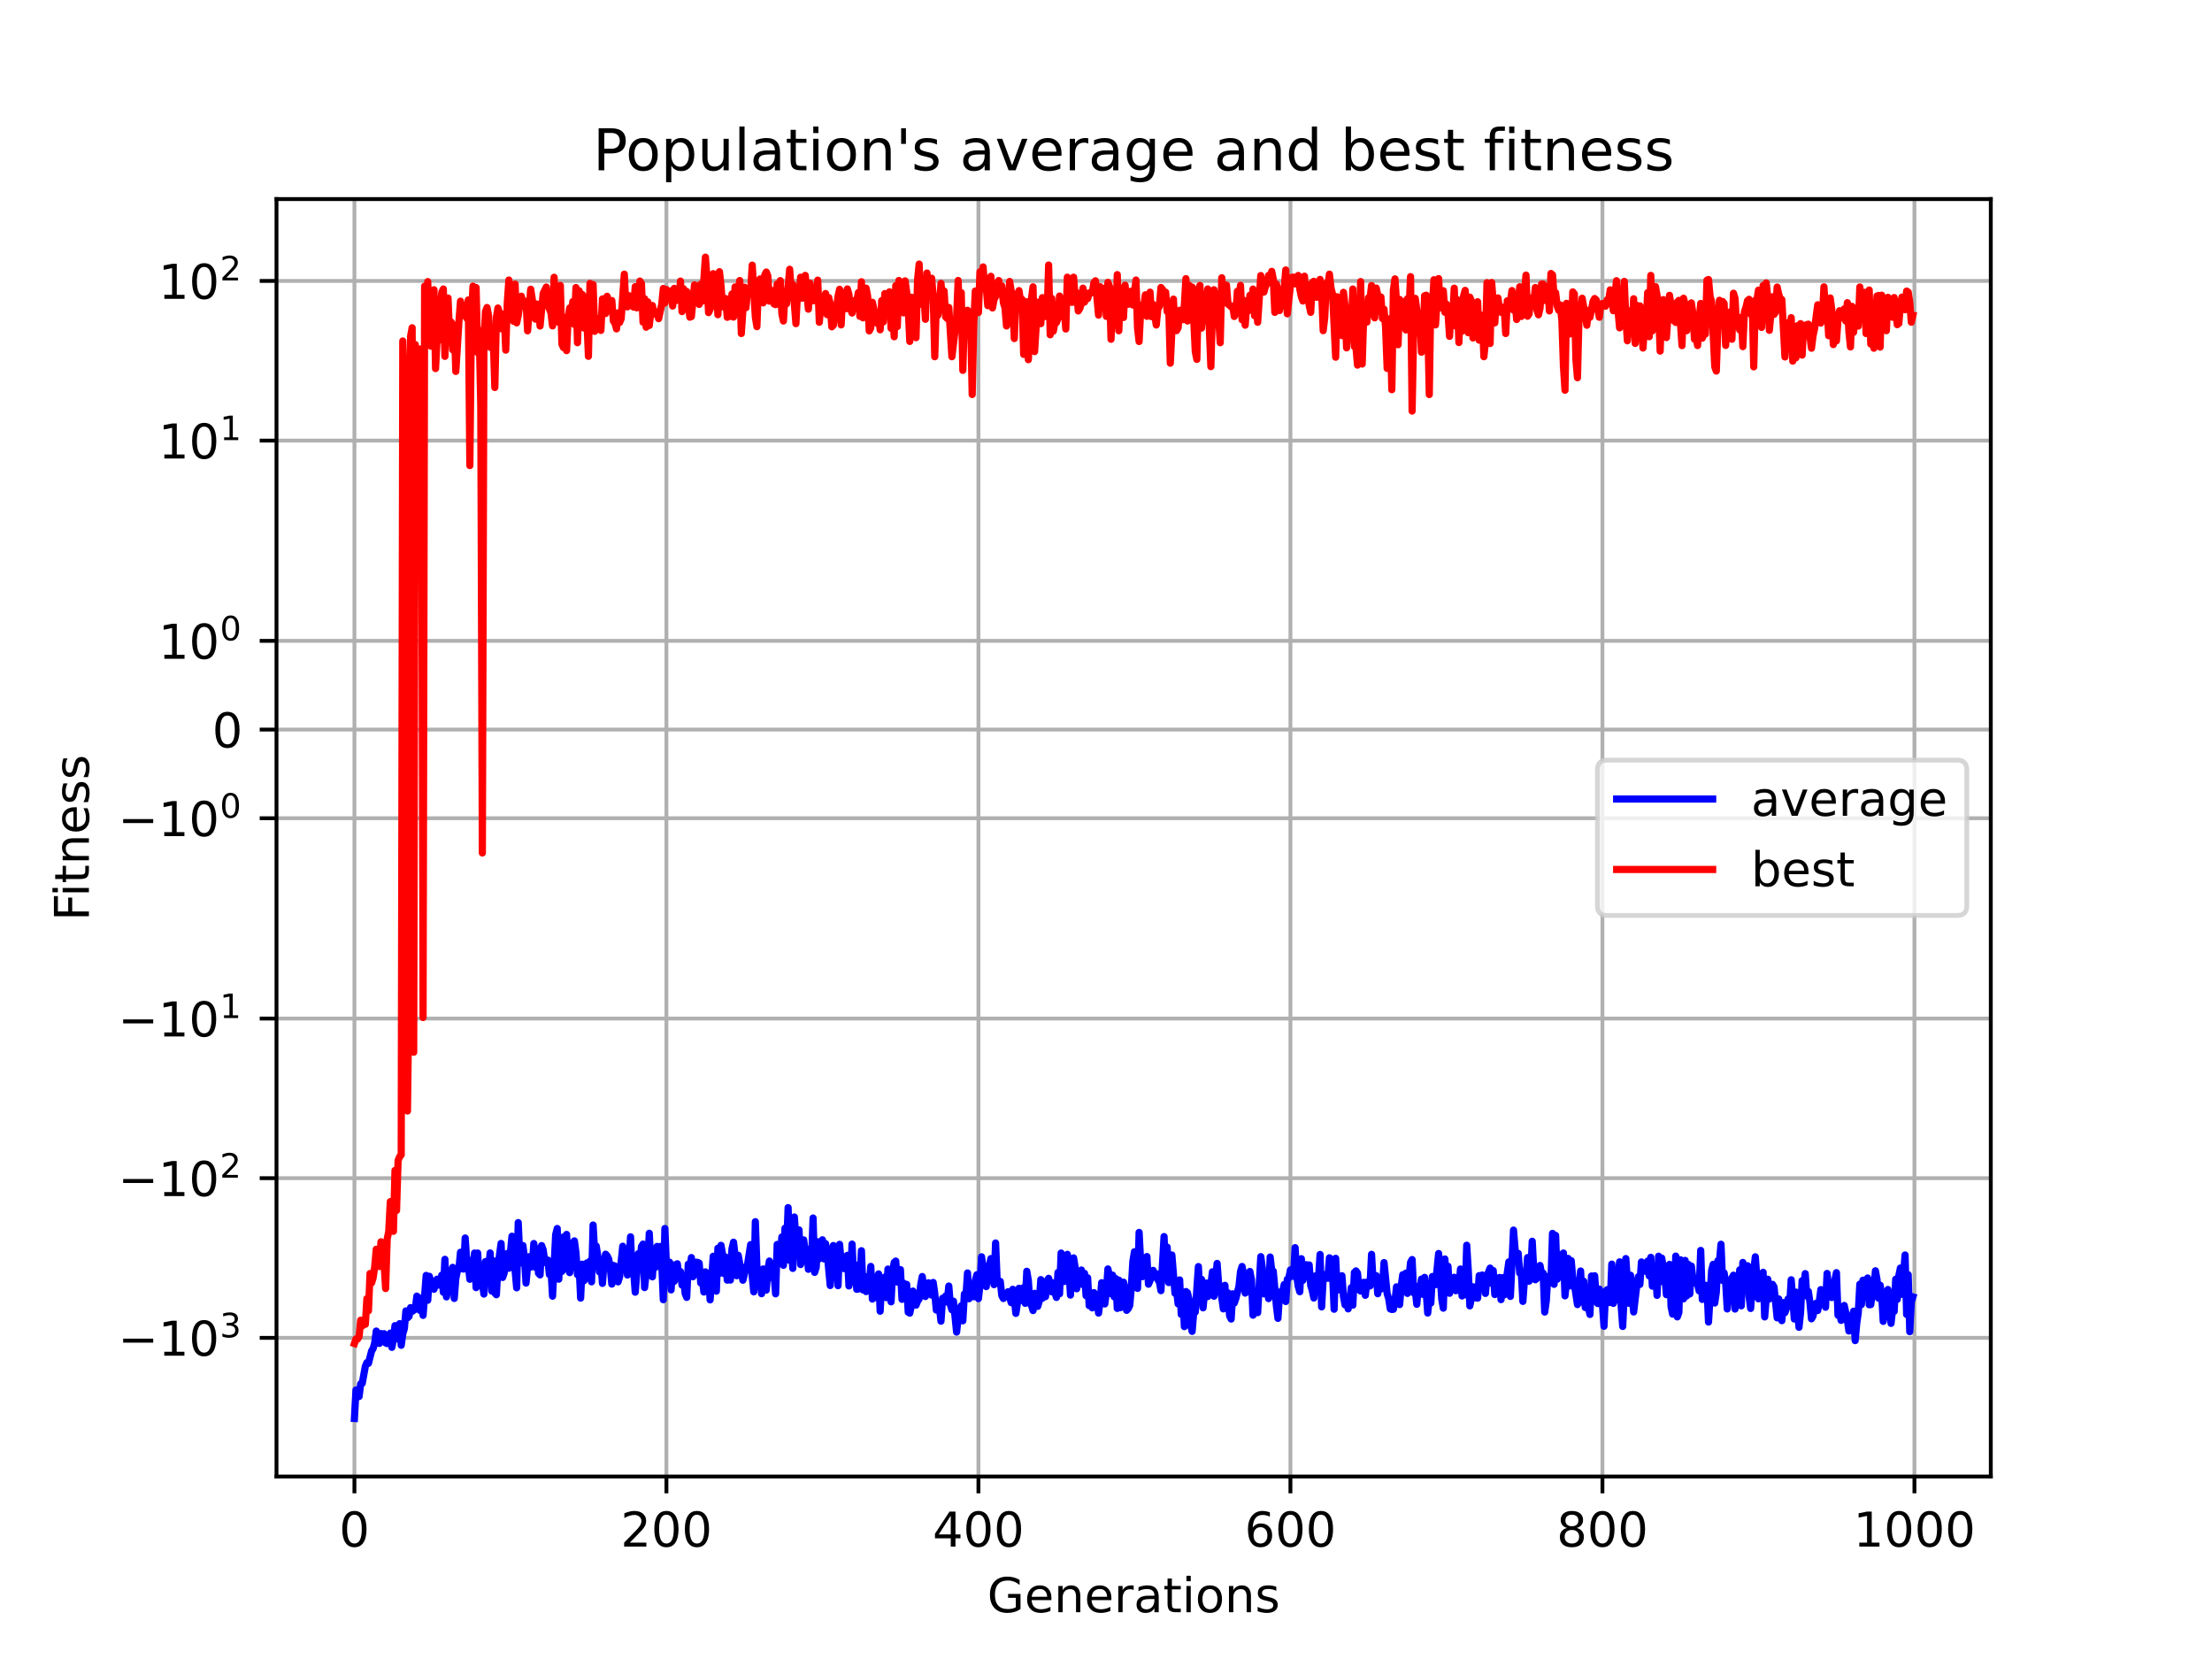 <?xml version="1.0" encoding="utf-8" standalone="no"?>
<!DOCTYPE svg PUBLIC "-//W3C//DTD SVG 1.1//EN"
  "http://www.w3.org/Graphics/SVG/1.1/DTD/svg11.dtd">
<!-- Created with matplotlib (https://matplotlib.org/) -->
<svg height="345.6pt" version="1.1" viewBox="0 0 460.8 345.6" width="460.8pt" xmlns="http://www.w3.org/2000/svg" xmlns:xlink="http://www.w3.org/1999/xlink">
 <defs>
  <style type="text/css">*{stroke-linecap:butt;stroke-linejoin:round;}</style>
 </defs>
 <g id="figure_1">
  <g id="patch_1">
   <path d="M 0 345.6 
L 460.8 345.6 
L 460.8 0 
L 0 0 
z
" style="fill:#ffffff;"/>
  </g>
  <g id="axes_1">
   <g id="patch_2">
    <path d="M 57.6 307.584 
L 414.72 307.584 
L 414.72 41.472 
L 57.6 41.472 
z
" style="fill:#ffffff;"/>
   </g>
   <g id="matplotlib.axis_1">
    <g id="xtick_1">
     <g id="line2d_1">
      <path clip-path="url(#paed20718ae)" d="M 73.833 307.584 
L 73.833 41.472 
" style="fill:none;stroke:#b0b0b0;stroke-linecap:square;stroke-width:0.8;"/>
     </g>
     <g id="line2d_2">
      <defs>
       <path d="M 0 0 
L 0 3.5 
" id="m9a85755aea" style="stroke:#000000;stroke-width:0.8;"/>
      </defs>
      <g>
       <use style="stroke:#000000;stroke-width:0.8;" x="73.833" xlink:href="#m9a85755aea" y="307.584"/>
      </g>
     </g>
     <g id="text_1">
      <!-- 0 -->
      <g transform="translate(70.651 322.182)scale(0.1 -0.1)">
       <defs>
        <path d="M 31.781 66.406 
Q 24.172 66.406 20.328 58.906 
Q 16.5 51.422 16.5 36.375 
Q 16.5 21.391 20.328 13.891 
Q 24.172 6.391 31.781 6.391 
Q 39.453 6.391 43.281 13.891 
Q 47.125 21.391 47.125 36.375 
Q 47.125 51.422 43.281 58.906 
Q 39.453 66.406 31.781 66.406 
z
M 31.781 74.219 
Q 44.047 74.219 50.516 64.516 
Q 56.984 54.828 56.984 36.375 
Q 56.984 17.969 50.516 8.266 
Q 44.047 -1.422 31.781 -1.422 
Q 19.531 -1.422 13.062 8.266 
Q 6.594 17.969 6.594 36.375 
Q 6.594 54.828 13.062 64.516 
Q 19.531 74.219 31.781 74.219 
z
" id="DejaVuSans-48"/>
       </defs>
       <use xlink:href="#DejaVuSans-48"/>
      </g>
     </g>
    </g>
    <g id="xtick_2">
     <g id="line2d_3">
      <path clip-path="url(#paed20718ae)" d="M 138.829 307.584 
L 138.829 41.472 
" style="fill:none;stroke:#b0b0b0;stroke-linecap:square;stroke-width:0.8;"/>
     </g>
     <g id="line2d_4">
      <g>
       <use style="stroke:#000000;stroke-width:0.8;" x="138.829" xlink:href="#m9a85755aea" y="307.584"/>
      </g>
     </g>
     <g id="text_2">
      <!-- 200 -->
      <g transform="translate(129.285 322.182)scale(0.1 -0.1)">
       <defs>
        <path d="M 19.188 8.297 
L 53.609 8.297 
L 53.609 0 
L 7.328 0 
L 7.328 8.297 
Q 12.938 14.109 22.625 23.891 
Q 32.328 33.688 34.812 36.531 
Q 39.547 41.844 41.422 45.531 
Q 43.312 49.219 43.312 52.781 
Q 43.312 58.594 39.234 62.25 
Q 35.156 65.922 28.609 65.922 
Q 23.969 65.922 18.812 64.312 
Q 13.672 62.703 7.812 59.422 
L 7.812 69.391 
Q 13.766 71.781 18.938 73 
Q 24.125 74.219 28.422 74.219 
Q 39.75 74.219 46.484 68.547 
Q 53.219 62.891 53.219 53.422 
Q 53.219 48.922 51.531 44.891 
Q 49.859 40.875 45.406 35.406 
Q 44.188 33.984 37.641 27.219 
Q 31.109 20.453 19.188 8.297 
z
" id="DejaVuSans-50"/>
       </defs>
       <use xlink:href="#DejaVuSans-50"/>
       <use x="63.623" xlink:href="#DejaVuSans-48"/>
       <use x="127.246" xlink:href="#DejaVuSans-48"/>
      </g>
     </g>
    </g>
    <g id="xtick_3">
     <g id="line2d_5">
      <path clip-path="url(#paed20718ae)" d="M 203.825 307.584 
L 203.825 41.472 
" style="fill:none;stroke:#b0b0b0;stroke-linecap:square;stroke-width:0.8;"/>
     </g>
     <g id="line2d_6">
      <g>
       <use style="stroke:#000000;stroke-width:0.8;" x="203.825" xlink:href="#m9a85755aea" y="307.584"/>
      </g>
     </g>
     <g id="text_3">
      <!-- 400 -->
      <g transform="translate(194.281 322.182)scale(0.1 -0.1)">
       <defs>
        <path d="M 37.797 64.312 
L 12.891 25.391 
L 37.797 25.391 
z
M 35.203 72.906 
L 47.609 72.906 
L 47.609 25.391 
L 58.016 25.391 
L 58.016 17.188 
L 47.609 17.188 
L 47.609 0 
L 37.797 0 
L 37.797 17.188 
L 4.891 17.188 
L 4.891 26.703 
z
" id="DejaVuSans-52"/>
       </defs>
       <use xlink:href="#DejaVuSans-52"/>
       <use x="63.623" xlink:href="#DejaVuSans-48"/>
       <use x="127.246" xlink:href="#DejaVuSans-48"/>
      </g>
     </g>
    </g>
    <g id="xtick_4">
     <g id="line2d_7">
      <path clip-path="url(#paed20718ae)" d="M 268.82 307.584 
L 268.82 41.472 
" style="fill:none;stroke:#b0b0b0;stroke-linecap:square;stroke-width:0.8;"/>
     </g>
     <g id="line2d_8">
      <g>
       <use style="stroke:#000000;stroke-width:0.8;" x="268.82" xlink:href="#m9a85755aea" y="307.584"/>
      </g>
     </g>
     <g id="text_4">
      <!-- 600 -->
      <g transform="translate(259.277 322.182)scale(0.1 -0.1)">
       <defs>
        <path d="M 33.016 40.375 
Q 26.375 40.375 22.484 35.828 
Q 18.609 31.297 18.609 23.391 
Q 18.609 15.531 22.484 10.953 
Q 26.375 6.391 33.016 6.391 
Q 39.656 6.391 43.531 10.953 
Q 47.406 15.531 47.406 23.391 
Q 47.406 31.297 43.531 35.828 
Q 39.656 40.375 33.016 40.375 
z
M 52.594 71.297 
L 52.594 62.312 
Q 48.875 64.062 45.094 64.984 
Q 41.312 65.922 37.594 65.922 
Q 27.828 65.922 22.672 59.328 
Q 17.531 52.734 16.797 39.406 
Q 19.672 43.656 24.016 45.922 
Q 28.375 48.188 33.594 48.188 
Q 44.578 48.188 50.953 41.516 
Q 57.328 34.859 57.328 23.391 
Q 57.328 12.156 50.688 5.359 
Q 44.047 -1.422 33.016 -1.422 
Q 20.359 -1.422 13.672 8.266 
Q 6.984 17.969 6.984 36.375 
Q 6.984 53.656 15.188 63.938 
Q 23.391 74.219 37.203 74.219 
Q 40.922 74.219 44.703 73.484 
Q 48.484 72.75 52.594 71.297 
z
" id="DejaVuSans-54"/>
       </defs>
       <use xlink:href="#DejaVuSans-54"/>
       <use x="63.623" xlink:href="#DejaVuSans-48"/>
       <use x="127.246" xlink:href="#DejaVuSans-48"/>
      </g>
     </g>
    </g>
    <g id="xtick_5">
     <g id="line2d_9">
      <path clip-path="url(#paed20718ae)" d="M 333.816 307.584 
L 333.816 41.472 
" style="fill:none;stroke:#b0b0b0;stroke-linecap:square;stroke-width:0.8;"/>
     </g>
     <g id="line2d_10">
      <g>
       <use style="stroke:#000000;stroke-width:0.8;" x="333.816" xlink:href="#m9a85755aea" y="307.584"/>
      </g>
     </g>
     <g id="text_5">
      <!-- 800 -->
      <g transform="translate(324.273 322.182)scale(0.1 -0.1)">
       <defs>
        <path d="M 31.781 34.625 
Q 24.75 34.625 20.719 30.859 
Q 16.703 27.094 16.703 20.516 
Q 16.703 13.922 20.719 10.156 
Q 24.75 6.391 31.781 6.391 
Q 38.812 6.391 42.859 10.172 
Q 46.922 13.969 46.922 20.516 
Q 46.922 27.094 42.891 30.859 
Q 38.875 34.625 31.781 34.625 
z
M 21.922 38.812 
Q 15.578 40.375 12.031 44.719 
Q 8.5 49.078 8.5 55.328 
Q 8.5 64.062 14.719 69.141 
Q 20.953 74.219 31.781 74.219 
Q 42.672 74.219 48.875 69.141 
Q 55.078 64.062 55.078 55.328 
Q 55.078 49.078 51.531 44.719 
Q 48 40.375 41.703 38.812 
Q 48.828 37.156 52.797 32.312 
Q 56.781 27.484 56.781 20.516 
Q 56.781 9.906 50.312 4.234 
Q 43.844 -1.422 31.781 -1.422 
Q 19.734 -1.422 13.25 4.234 
Q 6.781 9.906 6.781 20.516 
Q 6.781 27.484 10.781 32.312 
Q 14.797 37.156 21.922 38.812 
z
M 18.312 54.391 
Q 18.312 48.734 21.844 45.562 
Q 25.391 42.391 31.781 42.391 
Q 38.141 42.391 41.719 45.562 
Q 45.312 48.734 45.312 54.391 
Q 45.312 60.062 41.719 63.234 
Q 38.141 66.406 31.781 66.406 
Q 25.391 66.406 21.844 63.234 
Q 18.312 60.062 18.312 54.391 
z
" id="DejaVuSans-56"/>
       </defs>
       <use xlink:href="#DejaVuSans-56"/>
       <use x="63.623" xlink:href="#DejaVuSans-48"/>
       <use x="127.246" xlink:href="#DejaVuSans-48"/>
      </g>
     </g>
    </g>
    <g id="xtick_6">
     <g id="line2d_11">
      <path clip-path="url(#paed20718ae)" d="M 398.812 307.584 
L 398.812 41.472 
" style="fill:none;stroke:#b0b0b0;stroke-linecap:square;stroke-width:0.8;"/>
     </g>
     <g id="line2d_12">
      <g>
       <use style="stroke:#000000;stroke-width:0.8;" x="398.812" xlink:href="#m9a85755aea" y="307.584"/>
      </g>
     </g>
     <g id="text_6">
      <!-- 1000 -->
      <g transform="translate(386.087 322.182)scale(0.1 -0.1)">
       <defs>
        <path d="M 12.406 8.297 
L 28.516 8.297 
L 28.516 63.922 
L 10.984 60.406 
L 10.984 69.391 
L 28.422 72.906 
L 38.281 72.906 
L 38.281 8.297 
L 54.391 8.297 
L 54.391 0 
L 12.406 0 
z
" id="DejaVuSans-49"/>
       </defs>
       <use xlink:href="#DejaVuSans-49"/>
       <use x="63.623" xlink:href="#DejaVuSans-48"/>
       <use x="127.246" xlink:href="#DejaVuSans-48"/>
       <use x="190.869" xlink:href="#DejaVuSans-48"/>
      </g>
     </g>
    </g>
    <g id="text_7">
     <!-- Generations -->
     <g transform="translate(205.662 335.861)scale(0.1 -0.1)">
      <defs>
       <path d="M 59.516 10.406 
L 59.516 29.984 
L 43.406 29.984 
L 43.406 38.094 
L 69.281 38.094 
L 69.281 6.781 
Q 63.578 2.734 56.688 0.656 
Q 49.812 -1.422 42 -1.422 
Q 24.906 -1.422 15.25 8.562 
Q 5.609 18.562 5.609 36.375 
Q 5.609 54.25 15.25 64.234 
Q 24.906 74.219 42 74.219 
Q 49.125 74.219 55.547 72.453 
Q 61.969 70.703 67.391 67.281 
L 67.391 56.781 
Q 61.922 61.422 55.766 63.766 
Q 49.609 66.109 42.828 66.109 
Q 29.438 66.109 22.719 58.641 
Q 16.016 51.172 16.016 36.375 
Q 16.016 21.625 22.719 14.156 
Q 29.438 6.688 42.828 6.688 
Q 48.047 6.688 52.141 7.594 
Q 56.25 8.5 59.516 10.406 
z
" id="DejaVuSans-71"/>
       <path d="M 56.203 29.594 
L 56.203 25.203 
L 14.891 25.203 
Q 15.484 15.922 20.484 11.062 
Q 25.484 6.203 34.422 6.203 
Q 39.594 6.203 44.453 7.469 
Q 49.312 8.734 54.109 11.281 
L 54.109 2.781 
Q 49.266 0.734 44.188 -0.344 
Q 39.109 -1.422 33.891 -1.422 
Q 20.797 -1.422 13.156 6.188 
Q 5.516 13.812 5.516 26.812 
Q 5.516 40.234 12.766 48.109 
Q 20.016 56 32.328 56 
Q 43.359 56 49.781 48.891 
Q 56.203 41.797 56.203 29.594 
z
M 47.219 32.234 
Q 47.125 39.594 43.094 43.984 
Q 39.062 48.391 32.422 48.391 
Q 24.906 48.391 20.391 44.141 
Q 15.875 39.891 15.188 32.172 
z
" id="DejaVuSans-101"/>
       <path d="M 54.891 33.016 
L 54.891 0 
L 45.906 0 
L 45.906 32.719 
Q 45.906 40.484 42.875 44.328 
Q 39.844 48.188 33.797 48.188 
Q 26.516 48.188 22.312 43.547 
Q 18.109 38.922 18.109 30.906 
L 18.109 0 
L 9.078 0 
L 9.078 54.688 
L 18.109 54.688 
L 18.109 46.188 
Q 21.344 51.125 25.703 53.562 
Q 30.078 56 35.797 56 
Q 45.219 56 50.047 50.172 
Q 54.891 44.344 54.891 33.016 
z
" id="DejaVuSans-110"/>
       <path d="M 41.109 46.297 
Q 39.594 47.172 37.812 47.578 
Q 36.031 48 33.891 48 
Q 26.266 48 22.188 43.047 
Q 18.109 38.094 18.109 28.812 
L 18.109 0 
L 9.078 0 
L 9.078 54.688 
L 18.109 54.688 
L 18.109 46.188 
Q 20.953 51.172 25.484 53.578 
Q 30.031 56 36.531 56 
Q 37.453 56 38.578 55.875 
Q 39.703 55.766 41.062 55.516 
z
" id="DejaVuSans-114"/>
       <path d="M 34.281 27.484 
Q 23.391 27.484 19.188 25 
Q 14.984 22.516 14.984 16.5 
Q 14.984 11.719 18.141 8.906 
Q 21.297 6.109 26.703 6.109 
Q 34.188 6.109 38.703 11.406 
Q 43.219 16.703 43.219 25.484 
L 43.219 27.484 
z
M 52.203 31.203 
L 52.203 0 
L 43.219 0 
L 43.219 8.297 
Q 40.141 3.328 35.547 0.953 
Q 30.953 -1.422 24.312 -1.422 
Q 15.922 -1.422 10.953 3.297 
Q 6 8.016 6 15.922 
Q 6 25.141 12.172 29.828 
Q 18.359 34.516 30.609 34.516 
L 43.219 34.516 
L 43.219 35.406 
Q 43.219 41.609 39.141 45 
Q 35.062 48.391 27.688 48.391 
Q 23 48.391 18.547 47.266 
Q 14.109 46.141 10.016 43.891 
L 10.016 52.203 
Q 14.938 54.109 19.578 55.047 
Q 24.219 56 28.609 56 
Q 40.484 56 46.344 49.844 
Q 52.203 43.703 52.203 31.203 
z
" id="DejaVuSans-97"/>
       <path d="M 18.312 70.219 
L 18.312 54.688 
L 36.812 54.688 
L 36.812 47.703 
L 18.312 47.703 
L 18.312 18.016 
Q 18.312 11.328 20.141 9.422 
Q 21.969 7.516 27.594 7.516 
L 36.812 7.516 
L 36.812 0 
L 27.594 0 
Q 17.188 0 13.234 3.875 
Q 9.281 7.766 9.281 18.016 
L 9.281 47.703 
L 2.688 47.703 
L 2.688 54.688 
L 9.281 54.688 
L 9.281 70.219 
z
" id="DejaVuSans-116"/>
       <path d="M 9.422 54.688 
L 18.406 54.688 
L 18.406 0 
L 9.422 0 
z
M 9.422 75.984 
L 18.406 75.984 
L 18.406 64.594 
L 9.422 64.594 
z
" id="DejaVuSans-105"/>
       <path d="M 30.609 48.391 
Q 23.391 48.391 19.188 42.75 
Q 14.984 37.109 14.984 27.297 
Q 14.984 17.484 19.156 11.844 
Q 23.344 6.203 30.609 6.203 
Q 37.797 6.203 41.984 11.859 
Q 46.188 17.531 46.188 27.297 
Q 46.188 37.016 41.984 42.703 
Q 37.797 48.391 30.609 48.391 
z
M 30.609 56 
Q 42.328 56 49.016 48.375 
Q 55.719 40.766 55.719 27.297 
Q 55.719 13.875 49.016 6.219 
Q 42.328 -1.422 30.609 -1.422 
Q 18.844 -1.422 12.172 6.219 
Q 5.516 13.875 5.516 27.297 
Q 5.516 40.766 12.172 48.375 
Q 18.844 56 30.609 56 
z
" id="DejaVuSans-111"/>
       <path d="M 44.281 53.078 
L 44.281 44.578 
Q 40.484 46.531 36.375 47.5 
Q 32.281 48.484 27.875 48.484 
Q 21.188 48.484 17.844 46.438 
Q 14.5 44.391 14.5 40.281 
Q 14.5 37.156 16.891 35.375 
Q 19.281 33.594 26.516 31.984 
L 29.594 31.297 
Q 39.156 29.25 43.188 25.516 
Q 47.219 21.781 47.219 15.094 
Q 47.219 7.469 41.188 3.016 
Q 35.156 -1.422 24.609 -1.422 
Q 20.219 -1.422 15.453 -0.562 
Q 10.688 0.297 5.422 2 
L 5.422 11.281 
Q 10.406 8.688 15.234 7.391 
Q 20.062 6.109 24.812 6.109 
Q 31.156 6.109 34.562 8.281 
Q 37.984 10.453 37.984 14.406 
Q 37.984 18.062 35.516 20.016 
Q 33.062 21.969 24.703 23.781 
L 21.578 24.516 
Q 13.234 26.266 9.516 29.906 
Q 5.812 33.547 5.812 39.891 
Q 5.812 47.609 11.281 51.797 
Q 16.75 56 26.812 56 
Q 31.781 56 36.172 55.266 
Q 40.578 54.547 44.281 53.078 
z
" id="DejaVuSans-115"/>
      </defs>
      <use xlink:href="#DejaVuSans-71"/>
      <use x="77.49" xlink:href="#DejaVuSans-101"/>
      <use x="139.014" xlink:href="#DejaVuSans-110"/>
      <use x="202.393" xlink:href="#DejaVuSans-101"/>
      <use x="263.916" xlink:href="#DejaVuSans-114"/>
      <use x="305.029" xlink:href="#DejaVuSans-97"/>
      <use x="366.309" xlink:href="#DejaVuSans-116"/>
      <use x="405.518" xlink:href="#DejaVuSans-105"/>
      <use x="433.301" xlink:href="#DejaVuSans-111"/>
      <use x="494.482" xlink:href="#DejaVuSans-110"/>
      <use x="557.861" xlink:href="#DejaVuSans-115"/>
     </g>
    </g>
   </g>
   <g id="matplotlib.axis_2">
    <g id="ytick_1">
     <g id="line2d_13">
      <path clip-path="url(#paed20718ae)" d="M 57.6 278.693 
L 414.72 278.693 
" style="fill:none;stroke:#b0b0b0;stroke-linecap:square;stroke-width:0.8;"/>
     </g>
     <g id="line2d_14">
      <defs>
       <path d="M 0 0 
L -3.5 0 
" id="mec1905f9be" style="stroke:#000000;stroke-width:0.8;"/>
      </defs>
      <g>
       <use style="stroke:#000000;stroke-width:0.8;" x="57.6" xlink:href="#mec1905f9be" y="278.693"/>
      </g>
     </g>
     <g id="text_8">
      <!-- $\mathdefault{-10^{3}}$ -->
      <g transform="translate(24.6 282.493)scale(0.1 -0.1)">
       <defs>
        <path d="M 10.594 35.5 
L 73.188 35.5 
L 73.188 27.203 
L 10.594 27.203 
z
" id="DejaVuSans-8722"/>
        <path d="M 40.578 39.312 
Q 47.656 37.797 51.625 33 
Q 55.609 28.219 55.609 21.188 
Q 55.609 10.406 48.188 4.484 
Q 40.766 -1.422 27.094 -1.422 
Q 22.516 -1.422 17.656 -0.516 
Q 12.797 0.391 7.625 2.203 
L 7.625 11.719 
Q 11.719 9.328 16.594 8.109 
Q 21.484 6.891 26.812 6.891 
Q 36.078 6.891 40.938 10.547 
Q 45.797 14.203 45.797 21.188 
Q 45.797 27.641 41.281 31.266 
Q 36.766 34.906 28.719 34.906 
L 20.219 34.906 
L 20.219 43.016 
L 29.109 43.016 
Q 36.375 43.016 40.234 45.922 
Q 44.094 48.828 44.094 54.297 
Q 44.094 59.906 40.109 62.906 
Q 36.141 65.922 28.719 65.922 
Q 24.656 65.922 20.016 65.031 
Q 15.375 64.156 9.812 62.312 
L 9.812 71.094 
Q 15.438 72.656 20.344 73.438 
Q 25.25 74.219 29.594 74.219 
Q 40.828 74.219 47.359 69.109 
Q 53.906 64.016 53.906 55.328 
Q 53.906 49.266 50.438 45.094 
Q 46.969 40.922 40.578 39.312 
z
" id="DejaVuSans-51"/>
       </defs>
       <use transform="translate(0 0.766)" xlink:href="#DejaVuSans-8722"/>
       <use transform="translate(83.789 0.766)" xlink:href="#DejaVuSans-49"/>
       <use transform="translate(147.412 0.766)" xlink:href="#DejaVuSans-48"/>
       <use transform="translate(211.992 39.047)scale(0.7)" xlink:href="#DejaVuSans-51"/>
      </g>
     </g>
    </g>
    <g id="ytick_2">
     <g id="line2d_15">
      <path clip-path="url(#paed20718ae)" d="M 57.6 245.436 
L 414.72 245.436 
" style="fill:none;stroke:#b0b0b0;stroke-linecap:square;stroke-width:0.8;"/>
     </g>
     <g id="line2d_16">
      <g>
       <use style="stroke:#000000;stroke-width:0.8;" x="57.6" xlink:href="#mec1905f9be" y="245.436"/>
      </g>
     </g>
     <g id="text_9">
      <!-- $\mathdefault{-10^{2}}$ -->
      <g transform="translate(24.6 249.235)scale(0.1 -0.1)">
       <use transform="translate(0 0.766)" xlink:href="#DejaVuSans-8722"/>
       <use transform="translate(83.789 0.766)" xlink:href="#DejaVuSans-49"/>
       <use transform="translate(147.412 0.766)" xlink:href="#DejaVuSans-48"/>
       <use transform="translate(211.992 39.047)scale(0.7)" xlink:href="#DejaVuSans-50"/>
      </g>
     </g>
    </g>
    <g id="ytick_3">
     <g id="line2d_17">
      <path clip-path="url(#paed20718ae)" d="M 57.6 212.179 
L 414.72 212.179 
" style="fill:none;stroke:#b0b0b0;stroke-linecap:square;stroke-width:0.8;"/>
     </g>
     <g id="line2d_18">
      <g>
       <use style="stroke:#000000;stroke-width:0.8;" x="57.6" xlink:href="#mec1905f9be" y="212.179"/>
      </g>
     </g>
     <g id="text_10">
      <!-- $\mathdefault{-10^{1}}$ -->
      <g transform="translate(24.6 215.978)scale(0.1 -0.1)">
       <use transform="translate(0 0.684)" xlink:href="#DejaVuSans-8722"/>
       <use transform="translate(83.789 0.684)" xlink:href="#DejaVuSans-49"/>
       <use transform="translate(147.412 0.684)" xlink:href="#DejaVuSans-48"/>
       <use transform="translate(211.992 38.966)scale(0.7)" xlink:href="#DejaVuSans-49"/>
      </g>
     </g>
    </g>
    <g id="ytick_4">
     <g id="line2d_19">
      <path clip-path="url(#paed20718ae)" d="M 57.6 170.456 
L 414.72 170.456 
" style="fill:none;stroke:#b0b0b0;stroke-linecap:square;stroke-width:0.8;"/>
     </g>
     <g id="line2d_20">
      <g>
       <use style="stroke:#000000;stroke-width:0.8;" x="57.6" xlink:href="#mec1905f9be" y="170.456"/>
      </g>
     </g>
     <g id="text_11">
      <!-- $\mathdefault{-10^{0}}$ -->
      <g transform="translate(24.6 174.255)scale(0.1 -0.1)">
       <use transform="translate(0 0.766)" xlink:href="#DejaVuSans-8722"/>
       <use transform="translate(83.789 0.766)" xlink:href="#DejaVuSans-49"/>
       <use transform="translate(147.412 0.766)" xlink:href="#DejaVuSans-48"/>
       <use transform="translate(211.992 39.047)scale(0.7)" xlink:href="#DejaVuSans-48"/>
      </g>
     </g>
    </g>
    <g id="ytick_5">
     <g id="line2d_21">
      <path clip-path="url(#paed20718ae)" d="M 57.6 151.98 
L 414.72 151.98 
" style="fill:none;stroke:#b0b0b0;stroke-linecap:square;stroke-width:0.8;"/>
     </g>
     <g id="line2d_22">
      <g>
       <use style="stroke:#000000;stroke-width:0.8;" x="57.6" xlink:href="#mec1905f9be" y="151.98"/>
      </g>
     </g>
     <g id="text_12">
      <!-- $\mathdefault{0}$ -->
      <g transform="translate(44.2 155.779)scale(0.1 -0.1)">
       <use transform="translate(0 0.781)" xlink:href="#DejaVuSans-48"/>
      </g>
     </g>
    </g>
    <g id="ytick_6">
     <g id="line2d_23">
      <path clip-path="url(#paed20718ae)" d="M 57.6 133.503 
L 414.72 133.503 
" style="fill:none;stroke:#b0b0b0;stroke-linecap:square;stroke-width:0.8;"/>
     </g>
     <g id="line2d_24">
      <g>
       <use style="stroke:#000000;stroke-width:0.8;" x="57.6" xlink:href="#mec1905f9be" y="133.503"/>
      </g>
     </g>
     <g id="text_13">
      <!-- $\mathdefault{10^{0}}$ -->
      <g transform="translate(33 137.303)scale(0.1 -0.1)">
       <use transform="translate(0 0.766)" xlink:href="#DejaVuSans-49"/>
       <use transform="translate(63.623 0.766)" xlink:href="#DejaVuSans-48"/>
       <use transform="translate(128.203 39.047)scale(0.7)" xlink:href="#DejaVuSans-48"/>
      </g>
     </g>
    </g>
    <g id="ytick_7">
     <g id="line2d_25">
      <path clip-path="url(#paed20718ae)" d="M 57.6 91.781 
L 414.72 91.781 
" style="fill:none;stroke:#b0b0b0;stroke-linecap:square;stroke-width:0.8;"/>
     </g>
     <g id="line2d_26">
      <g>
       <use style="stroke:#000000;stroke-width:0.8;" x="57.6" xlink:href="#mec1905f9be" y="91.781"/>
      </g>
     </g>
     <g id="text_14">
      <!-- $\mathdefault{10^{1}}$ -->
      <g transform="translate(33 95.58)scale(0.1 -0.1)">
       <use transform="translate(0 0.684)" xlink:href="#DejaVuSans-49"/>
       <use transform="translate(63.623 0.684)" xlink:href="#DejaVuSans-48"/>
       <use transform="translate(128.203 38.966)scale(0.7)" xlink:href="#DejaVuSans-49"/>
      </g>
     </g>
    </g>
    <g id="ytick_8">
     <g id="line2d_27">
      <path clip-path="url(#paed20718ae)" d="M 57.6 58.524 
L 414.72 58.524 
" style="fill:none;stroke:#b0b0b0;stroke-linecap:square;stroke-width:0.8;"/>
     </g>
     <g id="line2d_28">
      <g>
       <use style="stroke:#000000;stroke-width:0.8;" x="57.6" xlink:href="#mec1905f9be" y="58.524"/>
      </g>
     </g>
     <g id="text_15">
      <!-- $\mathdefault{10^{2}}$ -->
      <g transform="translate(33 62.323)scale(0.1 -0.1)">
       <use transform="translate(0 0.766)" xlink:href="#DejaVuSans-49"/>
       <use transform="translate(63.623 0.766)" xlink:href="#DejaVuSans-48"/>
       <use transform="translate(128.203 39.047)scale(0.7)" xlink:href="#DejaVuSans-50"/>
      </g>
     </g>
    </g>
    <g id="text_16">
     <!-- Fitness -->
     <g transform="translate(18.52 191.845)rotate(-90)scale(0.1 -0.1)">
      <defs>
       <path d="M 9.812 72.906 
L 51.703 72.906 
L 51.703 64.594 
L 19.672 64.594 
L 19.672 43.109 
L 48.578 43.109 
L 48.578 34.812 
L 19.672 34.812 
L 19.672 0 
L 9.812 0 
z
" id="DejaVuSans-70"/>
      </defs>
      <use xlink:href="#DejaVuSans-70"/>
      <use x="50.27" xlink:href="#DejaVuSans-105"/>
      <use x="78.053" xlink:href="#DejaVuSans-116"/>
      <use x="117.262" xlink:href="#DejaVuSans-110"/>
      <use x="180.641" xlink:href="#DejaVuSans-101"/>
      <use x="242.164" xlink:href="#DejaVuSans-115"/>
      <use x="294.264" xlink:href="#DejaVuSans-115"/>
     </g>
    </g>
   </g>
   <g id="line2d_29">
    <path clip-path="url(#paed20718ae)" d="M 73.833 295.488 
L 74.158 289.554 
L 74.483 290.998 
L 74.808 290.914 
L 75.133 288.27 
L 75.458 288.18 
L 76.108 284.623 
L 76.433 283.858 
L 76.758 284.008 
L 77.408 281.432 
L 77.732 280.919 
L 78.057 279.782 
L 78.382 277.285 
L 78.707 279.44 
L 79.032 279.865 
L 79.357 277.795 
L 79.682 279.441 
L 80.007 277.827 
L 80.332 279.764 
L 80.657 279.892 
L 80.982 279.14 
L 81.307 277.72 
L 81.632 280.676 
L 81.957 279.002 
L 82.282 276.15 
L 82.932 278.946 
L 83.257 275.741 
L 83.582 280.25 
L 83.907 277.86 
L 84.232 276.781 
L 84.557 273.082 
L 84.882 274.537 
L 85.207 274.237 
L 85.532 272.401 
L 85.857 273.179 
L 86.507 272.731 
L 86.832 270.008 
L 87.157 270.286 
L 87.482 272.982 
L 87.807 270.472 
L 88.132 274.012 
L 88.782 265.693 
L 89.107 270.871 
L 89.432 265.872 
L 89.757 266.917 
L 90.082 267.573 
L 90.407 268.578 
L 91.057 266.477 
L 91.382 267.698 
L 91.707 267.448 
L 92.032 265.632 
L 92.357 269.205 
L 92.682 262.339 
L 93.007 270.162 
L 93.331 268.165 
L 93.656 268.075 
L 93.981 265.072 
L 94.306 264.013 
L 94.631 270.49 
L 94.956 266.328 
L 95.281 264.74 
L 95.606 264.285 
L 95.931 260.865 
L 96.256 264.307 
L 96.581 264.372 
L 96.906 257.897 
L 97.231 262.758 
L 97.556 263.514 
L 97.881 266.496 
L 98.206 262.544 
L 98.531 264.315 
L 98.856 261.031 
L 99.181 268.238 
L 99.506 261.034 
L 99.831 266.822 
L 100.156 265.97 
L 100.481 267.279 
L 100.806 269.578 
L 101.131 262.803 
L 101.456 264.886 
L 101.781 264.549 
L 102.106 261.014 
L 102.431 268.952 
L 102.756 262.633 
L 103.081 269.372 
L 103.406 269.717 
L 103.731 263.811 
L 104.381 259.034 
L 104.706 266.12 
L 105.031 265.189 
L 105.356 262.165 
L 105.681 261.123 
L 106.006 264.203 
L 106.656 257.525 
L 107.631 268.274 
L 107.956 254.693 
L 108.281 261.826 
L 108.606 263.09 
L 108.931 259.467 
L 109.255 262.059 
L 109.58 267.287 
L 109.905 263.823 
L 110.23 261.787 
L 110.555 263.963 
L 110.88 263.833 
L 111.205 259.05 
L 111.53 263.998 
L 111.855 260.129 
L 112.18 265.237 
L 112.505 265.582 
L 112.83 259.479 
L 113.155 260.393 
L 113.48 262.681 
L 113.805 263.094 
L 114.13 262.494 
L 114.455 265.514 
L 114.78 264.401 
L 115.105 270.017 
L 115.755 257.206 
L 116.08 255.922 
L 116.405 266.477 
L 116.73 259.434 
L 117.055 264.866 
L 117.38 257.672 
L 117.705 264.337 
L 118.03 257.155 
L 118.355 264.165 
L 118.68 265.116 
L 119.33 258.883 
L 119.655 258.499 
L 119.98 260.908 
L 120.305 265.556 
L 120.63 263.614 
L 120.955 270.418 
L 121.28 263.349 
L 121.605 266.835 
L 121.93 266.423 
L 122.255 263.096 
L 122.58 265.251 
L 122.905 262.704 
L 123.23 267.025 
L 123.555 255.195 
L 123.88 260.88 
L 124.205 259.582 
L 124.53 261.646 
L 124.855 264.95 
L 125.179 262.897 
L 125.504 267.351 
L 125.829 262.962 
L 126.154 261.27 
L 126.479 261.621 
L 126.804 262.298 
L 127.129 264.055 
L 127.454 267.498 
L 127.779 263.612 
L 128.104 263.737 
L 128.429 266.511 
L 128.754 267.03 
L 129.079 265.983 
L 129.729 259.612 
L 130.054 263.038 
L 130.379 262.289 
L 130.704 265.606 
L 131.029 263.005 
L 131.354 257.653 
L 131.679 265.415 
L 132.004 264.886 
L 132.329 269.186 
L 132.979 261.16 
L 133.304 263.58 
L 133.629 259.676 
L 133.954 259.167 
L 134.279 268.226 
L 134.604 265.302 
L 134.929 263.655 
L 135.254 256.909 
L 135.579 263.45 
L 135.904 265.986 
L 136.229 261.084 
L 136.554 264.012 
L 136.879 259.656 
L 137.204 261.155 
L 137.529 259.658 
L 137.854 263.309 
L 138.179 270.759 
L 138.504 255.919 
L 138.829 263.604 
L 139.154 266.589 
L 139.479 262.928 
L 139.804 268.706 
L 140.129 263.492 
L 140.454 266.922 
L 140.779 263.45 
L 141.103 263.268 
L 141.428 266.3 
L 141.753 264.891 
L 142.078 267.702 
L 142.403 266.254 
L 142.728 269.455 
L 143.053 270.269 
L 143.378 263.35 
L 143.703 264.577 
L 144.028 261.977 
L 144.353 265.97 
L 144.678 265.464 
L 145.003 262.944 
L 145.328 262.977 
L 145.653 263.135 
L 145.978 267.261 
L 146.303 266.169 
L 146.628 269.148 
L 146.953 264.953 
L 147.603 265.598 
L 147.928 270.787 
L 148.578 261.698 
L 148.903 268.369 
L 149.228 268.975 
L 149.553 260.029 
L 149.878 265.287 
L 150.203 259.427 
L 150.528 261.358 
L 150.853 265.324 
L 151.178 261.867 
L 151.503 266.681 
L 151.828 263.897 
L 152.153 266.665 
L 152.478 260.183 
L 152.803 258.775 
L 153.128 261.525 
L 153.453 265.758 
L 153.778 261.49 
L 154.753 266.692 
L 155.403 264.096 
L 155.728 263.366 
L 156.378 259.272 
L 156.703 265.913 
L 157.027 269.112 
L 157.352 254.496 
L 157.677 263.819 
L 158.002 267.203 
L 158.327 266.559 
L 158.652 269.504 
L 158.977 264.343 
L 159.302 268.247 
L 159.627 268.754 
L 159.952 264.541 
L 160.277 262.699 
L 160.602 263.431 
L 160.927 266.21 
L 161.252 265.622 
L 161.577 269.528 
L 161.902 259.239 
L 162.227 262.031 
L 162.552 261.844 
L 162.877 257.684 
L 163.202 263.59 
L 163.527 255.851 
L 163.852 260.454 
L 164.177 251.57 
L 164.502 262.571 
L 164.827 259.552 
L 165.152 264.235 
L 165.477 253.522 
L 165.802 258.217 
L 166.127 260.51 
L 166.452 256.215 
L 166.777 263.428 
L 167.102 262.036 
L 167.427 258.292 
L 167.752 260.963 
L 168.077 260.204 
L 168.402 264.412 
L 168.727 263.803 
L 169.052 262.918 
L 169.377 253.737 
L 169.702 265.058 
L 170.027 264.028 
L 170.352 258.678 
L 170.677 262.226 
L 171.002 259.281 
L 171.327 258.273 
L 171.652 262.25 
L 171.977 259.071 
L 172.302 260.931 
L 172.951 267.796 
L 173.276 261.031 
L 173.601 259.466 
L 174.251 262.73 
L 174.576 267.832 
L 174.901 259.221 
L 175.226 262.88 
L 175.551 263.253 
L 175.876 264.287 
L 176.201 261.776 
L 176.526 261.514 
L 176.851 267.884 
L 177.176 266.008 
L 177.501 259.17 
L 177.826 266.137 
L 178.151 263.462 
L 178.476 268.586 
L 178.801 268.517 
L 179.126 267.478 
L 179.451 260.546 
L 179.776 268.717 
L 180.101 265.9 
L 180.426 269.057 
L 180.751 267.333 
L 181.076 267.573 
L 181.401 263.816 
L 181.726 270.619 
L 182.051 266.436 
L 182.376 270.305 
L 182.701 266.483 
L 183.026 265.379 
L 183.351 273.151 
L 183.676 266.782 
L 184.001 268.474 
L 184.326 266.025 
L 184.651 270.329 
L 184.976 264.371 
L 185.626 271.195 
L 185.951 264.899 
L 186.276 262.993 
L 186.601 262.703 
L 186.926 267.079 
L 187.251 264.883 
L 187.576 264.488 
L 187.901 270.675 
L 188.226 267.3 
L 188.55 268.594 
L 188.875 267.561 
L 189.2 273.352 
L 189.525 273.552 
L 189.85 272.041 
L 190.175 268.951 
L 190.5 269.566 
L 190.825 271.888 
L 191.15 271.063 
L 191.475 270.601 
L 191.8 267.638 
L 192.125 265.926 
L 192.45 268.59 
L 192.775 270.088 
L 193.425 267.223 
L 194.075 269.802 
L 194.4 267.159 
L 194.725 269.449 
L 195.05 272.91 
L 195.375 272.289 
L 195.7 272.44 
L 196.025 275.232 
L 196.35 270.452 
L 196.675 270.981 
L 197 269.975 
L 197.325 271.245 
L 197.65 267.901 
L 197.975 271.783 
L 198.3 272.85 
L 198.625 271.069 
L 199.275 277.498 
L 199.6 274.648 
L 199.925 273.041 
L 200.25 272.013 
L 200.575 275.147 
L 200.9 269.565 
L 201.225 269.955 
L 201.55 265.18 
L 201.875 270.545 
L 202.2 268.016 
L 202.525 269.76 
L 202.85 270.141 
L 203.175 266.706 
L 203.5 265.551 
L 203.825 270.53 
L 204.15 267.648 
L 204.474 261.809 
L 205.124 266.514 
L 205.449 268.023 
L 205.774 264.985 
L 206.424 262.191 
L 206.749 265.893 
L 207.074 267.62 
L 207.399 258.936 
L 207.724 266.753 
L 208.049 267.137 
L 208.374 266.942 
L 208.699 269.911 
L 209.024 270.503 
L 209.999 269.092 
L 210.649 271.366 
L 210.974 268.587 
L 211.299 270.611 
L 211.624 273.603 
L 211.949 271.505 
L 212.274 268.373 
L 212.599 269.931 
L 212.924 270.916 
L 213.249 268.221 
L 213.574 271.513 
L 213.899 264.829 
L 214.224 266.777 
L 214.549 271.504 
L 214.874 271.915 
L 215.199 273.014 
L 215.524 269.423 
L 216.174 272.143 
L 216.499 271.061 
L 216.824 266.567 
L 217.149 270.444 
L 217.474 269.852 
L 217.799 270.122 
L 218.124 266.805 
L 218.449 266.302 
L 218.774 267.399 
L 219.099 269.117 
L 219.424 267.246 
L 219.749 269.229 
L 220.074 270.28 
L 220.398 265.076 
L 220.723 269.521 
L 221.048 261.032 
L 221.373 265.101 
L 221.698 266.962 
L 222.023 265.595 
L 222.348 261.302 
L 222.673 264.199 
L 222.998 269.793 
L 223.323 264.142 
L 223.648 262.041 
L 223.973 264.049 
L 224.298 268.474 
L 224.623 265.687 
L 224.948 266.558 
L 225.273 264.567 
L 225.598 267.626 
L 225.923 265.259 
L 226.248 269.921 
L 226.573 266.187 
L 226.898 271.989 
L 227.223 271.524 
L 227.548 272.453 
L 227.873 269.275 
L 228.198 272.024 
L 228.523 270.338 
L 228.848 273.536 
L 229.173 271.077 
L 229.498 267.207 
L 230.148 271.638 
L 230.473 269.246 
L 230.798 264.346 
L 231.123 265.892 
L 231.448 269.485 
L 231.773 265.635 
L 232.098 270.156 
L 232.423 266.35 
L 232.748 272.563 
L 233.073 266.668 
L 233.398 272.417 
L 234.048 267.096 
L 234.373 268.465 
L 234.698 272.966 
L 235.023 272.618 
L 235.348 271.944 
L 235.673 268.198 
L 235.998 262.735 
L 236.322 260.765 
L 236.647 262.976 
L 236.972 268.392 
L 237.297 256.735 
L 237.622 262.933 
L 237.947 265.971 
L 238.272 262.694 
L 238.597 262.9 
L 238.922 261.76 
L 239.247 267.522 
L 239.572 266.779 
L 239.897 265.408 
L 240.222 264.643 
L 240.547 266.058 
L 240.872 265.317 
L 241.197 266.563 
L 241.522 267.063 
L 241.847 268.869 
L 242.497 257.599 
L 242.822 266.03 
L 243.147 259.799 
L 243.472 267.188 
L 244.122 261.435 
L 244.772 269.415 
L 245.097 268.72 
L 245.422 271.621 
L 245.747 266.631 
L 246.072 273.809 
L 246.397 269.501 
L 246.722 276.355 
L 247.047 269.053 
L 247.372 269.305 
L 247.697 270.7 
L 248.022 276.064 
L 248.347 277.35 
L 248.672 273.375 
L 248.997 273.316 
L 249.647 263.85 
L 249.972 270.458 
L 250.297 266.501 
L 250.622 272.441 
L 250.947 268.969 
L 251.272 267.275 
L 251.597 270.1 
L 251.922 267.891 
L 252.246 267.605 
L 252.571 264.937 
L 252.896 270.028 
L 253.546 263.197 
L 253.871 267.587 
L 254.196 268.048 
L 254.846 272.666 
L 255.171 267.759 
L 255.496 272.472 
L 255.821 269.323 
L 256.146 274.106 
L 256.471 274.779 
L 256.796 269.517 
L 257.121 271.448 
L 257.446 270.507 
L 258.096 267.976 
L 258.421 264.887 
L 258.746 263.831 
L 259.071 265.497 
L 259.396 269.378 
L 259.721 265.872 
L 260.046 269.043 
L 260.371 264.866 
L 260.696 266.586 
L 261.021 273.979 
L 261.671 272.898 
L 261.996 273.447 
L 262.646 261.783 
L 262.971 264.152 
L 263.296 269.535 
L 263.621 269.385 
L 263.946 267.147 
L 264.271 270.52 
L 264.596 261.867 
L 264.921 264.634 
L 265.246 264.816 
L 265.896 272.014 
L 266.221 274.634 
L 266.546 269.601 
L 266.871 269.028 
L 267.196 269.041 
L 267.521 267.595 
L 267.846 271.132 
L 268.17 266.499 
L 268.495 266.221 
L 268.82 264.549 
L 269.145 264.999 
L 269.47 265.889 
L 269.795 259.911 
L 270.12 265.635 
L 270.445 267.982 
L 270.77 269.089 
L 271.095 262.213 
L 271.42 266.717 
L 272.07 263.451 
L 272.395 264.9 
L 272.72 263.504 
L 273.045 267.79 
L 273.37 268.819 
L 273.695 270.403 
L 274.02 265.795 
L 274.345 267.97 
L 274.67 266.275 
L 274.995 261.33 
L 275.32 272.249 
L 275.645 266.23 
L 275.97 265.536 
L 276.295 266.205 
L 276.62 266.29 
L 276.945 262.024 
L 277.27 262.332 
L 277.595 265.161 
L 277.92 272.738 
L 278.245 262.131 
L 278.57 268.792 
L 279.22 267.413 
L 279.545 265.759 
L 279.87 270.085 
L 280.195 271.827 
L 280.52 270.304 
L 280.845 272.665 
L 281.17 271.288 
L 281.495 268.24 
L 281.82 271.893 
L 282.145 265.081 
L 282.47 264.751 
L 282.795 265.212 
L 283.12 268.67 
L 283.445 268.958 
L 283.769 268.642 
L 284.094 267.13 
L 284.419 269.836 
L 284.744 267.091 
L 285.069 266.999 
L 285.394 267.888 
L 285.719 261.301 
L 286.044 267.155 
L 286.369 265.899 
L 286.694 265.74 
L 287.019 269.51 
L 287.344 266.225 
L 287.669 268.538 
L 287.994 268.3 
L 288.319 263.023 
L 288.969 269.494 
L 289.294 270.549 
L 289.619 272.663 
L 289.944 272.791 
L 290.269 272.746 
L 290.594 271.09 
L 290.919 268.069 
L 291.244 268.793 
L 291.569 271.77 
L 291.894 267.977 
L 292.219 265.547 
L 292.544 268.649 
L 292.869 265.226 
L 293.194 269.44 
L 293.844 262.957 
L 294.169 262.392 
L 294.494 269.323 
L 294.819 268.738 
L 295.144 271.711 
L 295.469 267.954 
L 295.794 268.785 
L 296.119 266.451 
L 296.444 269.658 
L 296.769 266.101 
L 297.094 269.024 
L 297.419 273.526 
L 297.744 270.376 
L 298.069 271.44 
L 298.394 265.921 
L 298.719 266.633 
L 299.044 267.627 
L 299.693 261.124 
L 300.343 270.659 
L 300.668 272.511 
L 300.993 262.269 
L 301.318 267.533 
L 301.643 263.786 
L 301.968 269.414 
L 302.293 267.259 
L 302.618 268.402 
L 302.943 266.082 
L 303.268 268.879 
L 303.593 268.767 
L 303.918 268.34 
L 304.243 264.359 
L 304.568 269.969 
L 304.893 267.32 
L 305.218 269.728 
L 305.543 259.405 
L 305.868 264.66 
L 306.193 272.04 
L 306.518 270.464 
L 306.843 268.052 
L 307.168 268.76 
L 307.493 270.384 
L 307.818 270.424 
L 308.143 265.736 
L 308.468 265.732 
L 308.793 265.611 
L 309.118 265.848 
L 309.443 269.448 
L 309.768 265.813 
L 310.418 264.168 
L 310.743 267.347 
L 311.068 264.69 
L 311.393 269.679 
L 311.718 267.677 
L 312.043 268.833 
L 312.368 266.12 
L 312.693 270.738 
L 313.018 266.158 
L 313.343 269.749 
L 314.318 262.87 
L 314.643 270.066 
L 315.293 256.254 
L 315.617 260.229 
L 315.942 262.289 
L 316.267 261.103 
L 316.592 265.207 
L 316.917 265.025 
L 317.242 271.106 
L 317.567 266.752 
L 317.892 266.209 
L 318.217 261.976 
L 318.542 266.896 
L 318.867 265.793 
L 319.192 258.578 
L 319.517 264.694 
L 319.842 266.597 
L 320.167 266.31 
L 320.817 263.618 
L 321.142 265.382 
L 321.467 265.218 
L 321.792 273.322 
L 322.117 271.016 
L 322.442 265.913 
L 322.767 266.659 
L 323.092 266.88 
L 323.417 256.937 
L 323.742 267.545 
L 324.067 257.356 
L 324.392 266.494 
L 324.717 264.121 
L 325.042 264.004 
L 325.367 261.322 
L 325.692 261.029 
L 326.017 269.948 
L 326.342 266.804 
L 326.667 262.152 
L 326.992 267.891 
L 327.317 262.623 
L 327.642 266.456 
L 327.967 267.546 
L 328.617 271.768 
L 329.267 264.774 
L 329.592 271.269 
L 329.917 266.895 
L 330.242 272.391 
L 330.567 272.319 
L 330.892 272.365 
L 331.217 273.826 
L 331.541 265.81 
L 331.866 271.098 
L 332.191 265.76 
L 332.516 270.067 
L 332.841 271.552 
L 333.166 268.543 
L 333.491 271.397 
L 333.816 271.716 
L 334.141 276.287 
L 334.466 269.011 
L 334.791 268.671 
L 335.116 271.335 
L 335.441 271.324 
L 335.766 263.34 
L 336.091 271.517 
L 336.416 270.702 
L 336.741 269.453 
L 337.391 262.868 
L 337.716 271.958 
L 338.041 276.324 
L 338.691 262.183 
L 339.341 271.501 
L 339.666 265.651 
L 340.316 273.306 
L 340.966 267.842 
L 341.291 265.978 
L 341.616 267.568 
L 341.941 262.891 
L 342.266 264.47 
L 342.591 264.537 
L 342.916 264.858 
L 343.241 262.707 
L 343.566 265.803 
L 343.891 261.925 
L 344.216 267.928 
L 344.541 263.922 
L 344.866 264.451 
L 345.191 269.851 
L 345.516 261.695 
L 345.841 267 
L 346.166 262.078 
L 346.816 265.79 
L 347.141 269.706 
L 347.465 267.035 
L 347.79 263.386 
L 348.115 272.2 
L 348.44 273.758 
L 348.765 271.769 
L 349.09 261.667 
L 349.415 274.331 
L 349.74 273.404 
L 350.065 262.426 
L 350.39 268.108 
L 350.715 270.577 
L 351.04 262.567 
L 351.365 269.963 
L 351.69 263.365 
L 352.015 269.549 
L 352.34 263.735 
L 352.665 266.406 
L 352.99 267.253 
L 353.315 267.072 
L 353.64 267.602 
L 353.965 268.908 
L 354.29 260.486 
L 354.615 270.691 
L 354.94 270.041 
L 355.265 267.739 
L 355.59 268.042 
L 355.915 275.408 
L 356.565 264.609 
L 356.89 263.377 
L 357.215 271.444 
L 357.54 269.188 
L 357.865 262.64 
L 358.19 262.781 
L 358.515 259.203 
L 358.84 266.73 
L 359.165 265.165 
L 359.49 267.227 
L 359.815 272.674 
L 360.14 267.641 
L 360.465 269.984 
L 360.79 266.237 
L 361.115 265.647 
L 361.44 272.701 
L 361.765 268.41 
L 362.09 268.474 
L 362.415 264.536 
L 362.74 272.032 
L 363.065 262.991 
L 363.389 264.555 
L 363.714 264.75 
L 364.039 263.667 
L 364.364 270.036 
L 364.689 272.579 
L 365.014 267.647 
L 365.664 261.813 
L 366.314 270.563 
L 366.964 266.169 
L 367.289 265.051 
L 367.614 274.335 
L 368.264 266.487 
L 368.589 270.594 
L 368.914 267.659 
L 369.239 267.552 
L 369.564 268.1 
L 370.214 274.528 
L 370.539 270.59 
L 370.864 273.805 
L 371.189 275.121 
L 371.514 271.351 
L 371.839 273.43 
L 372.164 272.495 
L 372.489 270.586 
L 372.814 271.965 
L 373.139 266.6 
L 373.789 274.779 
L 374.114 269.165 
L 374.764 276.501 
L 375.089 273.482 
L 375.414 266.792 
L 375.739 268.476 
L 376.064 265.317 
L 376.389 269.987 
L 376.714 269.031 
L 377.039 271.266 
L 377.364 274.736 
L 377.689 274.165 
L 378.014 272.253 
L 378.339 271.493 
L 378.664 273.01 
L 378.989 271.17 
L 379.313 268.649 
L 379.638 269.549 
L 379.963 270.062 
L 380.288 272.322 
L 380.613 265.284 
L 380.938 268.383 
L 381.588 270.304 
L 381.913 269.385 
L 382.238 266.679 
L 382.563 265.117 
L 382.888 273.995 
L 383.213 273.512 
L 383.538 275.061 
L 383.863 272.955 
L 384.188 271.951 
L 384.838 275 
L 385.163 277.273 
L 386.138 273.145 
L 386.463 279.268 
L 386.788 275.727 
L 387.113 273.429 
L 387.438 267.511 
L 387.763 271.775 
L 388.088 266.684 
L 388.413 267.962 
L 388.738 267.99 
L 389.063 266.228 
L 389.388 271.802 
L 389.713 271.776 
L 390.038 269.412 
L 390.363 268.503 
L 390.688 264.729 
L 391.013 266.54 
L 391.338 270.445 
L 391.663 267.726 
L 391.988 269.768 
L 392.313 275.268 
L 392.638 272.772 
L 392.963 271.222 
L 393.288 268.626 
L 393.613 271.635 
L 393.938 275.682 
L 394.263 272.743 
L 394.588 273.182 
L 394.912 266.477 
L 395.237 270.681 
L 395.562 265.729 
L 395.887 264.157 
L 396.212 269.626 
L 396.862 261.438 
L 397.187 273.829 
L 397.512 265.547 
L 397.837 277.414 
L 398.162 271.161 
L 398.487 270.161 
L 398.487 270.161 
" style="fill:none;stroke:#0000ff;stroke-linecap:square;stroke-width:1.5;"/>
   </g>
   <g id="line2d_30">
    <path clip-path="url(#paed20718ae)" d="M 73.833 279.88 
L 74.158 278.915 
L 74.483 278.964 
L 74.808 278.419 
L 75.133 275.019 
L 75.458 276.225 
L 75.783 275.153 
L 76.108 275.877 
L 76.433 270.525 
L 76.758 273.067 
L 77.083 265.293 
L 77.408 267.256 
L 77.732 266.188 
L 78.057 263.886 
L 78.382 260.238 
L 79.032 263.839 
L 79.357 258.697 
L 79.682 263.506 
L 80.007 263.028 
L 80.332 268.425 
L 80.657 258.114 
L 80.982 256.545 
L 81.307 250.324 
L 81.632 256.262 
L 81.957 256.51 
L 82.282 243.823 
L 82.607 252.167 
L 82.932 241.743 
L 83.257 240.96 
L 83.582 240.577 
L 83.907 71.03 
L 84.232 80.193 
L 84.557 76.494 
L 84.882 231.44 
L 85.207 205.12 
L 85.532 70.061 
L 85.857 68.278 
L 86.182 219.202 
L 86.507 71.769 
L 86.832 77.856 
L 87.157 78.36 
L 87.482 72.699 
L 87.807 82.392 
L 88.132 211.97 
L 88.457 59.617 
L 88.782 69.924 
L 89.107 58.663 
L 89.432 68.669 
L 89.757 72.113 
L 90.082 68.535 
L 90.407 60.358 
L 90.732 76.778 
L 91.057 70.537 
L 91.382 70.94 
L 91.707 64.103 
L 92.032 60.889 
L 92.357 60.204 
L 92.682 74.236 
L 93.007 62.318 
L 93.331 62.081 
L 93.656 69.99 
L 93.981 67.079 
L 94.306 72.869 
L 94.631 67.727 
L 94.956 77.378 
L 95.606 66.947 
L 95.931 62.744 
L 96.581 65.72 
L 96.906 64.057 
L 97.231 66.307 
L 97.556 62.477 
L 97.881 96.986 
L 98.206 66.047 
L 98.531 59.607 
L 98.856 63.897 
L 99.181 59.912 
L 99.506 73.458 
L 99.831 68.791 
L 100.156 84.739 
L 100.481 177.689 
L 100.806 71.646 
L 101.131 64.921 
L 101.456 64.061 
L 101.781 65.798 
L 102.106 72.352 
L 102.431 69.27 
L 102.756 70.418 
L 103.081 80.722 
L 103.406 66.12 
L 103.731 64.163 
L 104.056 65.151 
L 104.381 68.479 
L 104.706 67.439 
L 105.031 65.4 
L 105.356 72.939 
L 105.681 63.055 
L 106.006 58.336 
L 106.656 62.733 
L 106.981 66.931 
L 107.306 59.187 
L 107.631 67.258 
L 107.956 65.727 
L 108.281 63.272 
L 108.606 61.706 
L 108.931 63.02 
L 109.255 63.835 
L 109.58 62.767 
L 109.905 68.917 
L 110.555 60.251 
L 111.53 66.481 
L 111.855 63.332 
L 112.18 63.51 
L 112.505 67.92 
L 113.155 61.103 
L 113.805 59.804 
L 114.13 63.515 
L 114.78 65.195 
L 115.105 67.887 
L 115.43 57.765 
L 115.755 64.797 
L 116.08 66.37 
L 116.405 67.176 
L 116.73 59.458 
L 117.055 71.696 
L 117.38 72.416 
L 117.705 66.137 
L 118.03 73.043 
L 118.355 66.165 
L 118.68 64.151 
L 119.005 66.142 
L 119.33 62.823 
L 119.655 67.596 
L 119.98 59.908 
L 120.305 71.392 
L 120.63 60.555 
L 120.955 61.528 
L 121.28 61.329 
L 121.605 68.338 
L 121.93 61.856 
L 122.255 66.424 
L 122.58 74.228 
L 122.905 59.034 
L 123.23 60.001 
L 123.555 59.277 
L 123.88 69.022 
L 124.205 66.228 
L 124.53 66.369 
L 124.855 67.211 
L 125.179 68.827 
L 125.504 62.28 
L 125.829 62.229 
L 126.154 65.317 
L 126.479 61.725 
L 126.804 63.137 
L 127.129 63.151 
L 127.454 62.604 
L 127.779 66.877 
L 128.104 67.315 
L 128.429 68.513 
L 128.754 65.173 
L 129.079 67.185 
L 129.404 66.397 
L 130.054 57.113 
L 130.379 63.796 
L 130.704 63.927 
L 131.029 61.597 
L 131.679 63.729 
L 132.004 63.984 
L 132.329 59.71 
L 132.654 64.135 
L 132.979 62.7 
L 133.304 58.553 
L 133.629 59.073 
L 133.954 67.127 
L 134.279 62.23 
L 134.604 68.163 
L 134.929 62.869 
L 135.254 67.804 
L 135.579 65.01 
L 135.904 63.639 
L 136.229 65.436 
L 136.554 64.934 
L 136.879 64.98 
L 137.204 66.383 
L 137.854 63.392 
L 138.179 60.097 
L 138.504 63.127 
L 138.829 60.308 
L 139.154 61.063 
L 139.479 60.921 
L 139.804 60.605 
L 140.129 63.752 
L 140.454 60.077 
L 140.779 62.617 
L 141.103 61.283 
L 141.428 62.269 
L 141.753 58.556 
L 142.078 64.91 
L 142.403 60.158 
L 142.728 61.434 
L 143.053 60.726 
L 143.703 66.076 
L 144.028 65.952 
L 144.678 59.337 
L 145.003 59.828 
L 145.328 62.291 
L 145.653 63.413 
L 145.978 59.193 
L 146.303 62.741 
L 146.953 53.568 
L 147.278 58.026 
L 147.603 65.125 
L 147.928 64.433 
L 148.253 63.326 
L 148.578 57.007 
L 148.903 59.975 
L 149.228 60.073 
L 149.553 65.562 
L 149.878 56.598 
L 150.203 59.547 
L 150.528 63.928 
L 150.853 62.29 
L 151.178 62.188 
L 151.503 66.099 
L 151.828 63.9 
L 152.153 65.905 
L 152.478 61.241 
L 152.803 66.057 
L 153.128 59.767 
L 153.453 61.168 
L 153.778 61.246 
L 154.103 58.438 
L 154.428 69.483 
L 155.078 59.823 
L 155.403 64.098 
L 155.728 60.412 
L 156.053 60.297 
L 156.378 60.601 
L 156.703 55.235 
L 157.352 66.055 
L 157.677 68.052 
L 158.002 58.863 
L 158.327 58.111 
L 158.977 63.095 
L 159.302 57.307 
L 159.627 56.673 
L 159.952 57.464 
L 160.277 62.732 
L 160.602 60.428 
L 160.927 60.808 
L 161.252 63.332 
L 161.577 63.458 
L 161.902 59.152 
L 162.227 59.428 
L 162.552 58.456 
L 162.877 65.364 
L 163.202 66.869 
L 163.527 61.337 
L 163.852 63.278 
L 164.502 56.098 
L 164.827 60.738 
L 165.152 59.241 
L 165.802 67.424 
L 166.127 61.153 
L 166.452 61.756 
L 166.777 57.753 
L 167.102 62.128 
L 167.427 57.77 
L 167.752 57.373 
L 168.402 64.403 
L 168.727 58.976 
L 169.052 62.535 
L 169.377 62.674 
L 169.702 60.309 
L 170.027 61.694 
L 170.352 58.362 
L 170.677 67.133 
L 171.002 63.55 
L 171.327 64.229 
L 171.652 63.349 
L 171.977 61.143 
L 172.302 65.547 
L 172.627 61.973 
L 172.951 63.298 
L 173.276 68.077 
L 173.601 67.751 
L 173.926 64.979 
L 174.251 64.345 
L 174.576 61.752 
L 174.901 60.264 
L 175.226 67.681 
L 175.551 60.959 
L 176.201 64.325 
L 176.526 60.191 
L 176.851 61.388 
L 177.176 64.359 
L 177.501 65.206 
L 177.826 62.778 
L 178.151 62.549 
L 178.476 62.859 
L 178.801 60.948 
L 179.126 65.897 
L 179.451 58.695 
L 179.776 66.21 
L 180.101 61.168 
L 180.426 60.027 
L 180.751 61.757 
L 181.076 68.933 
L 181.401 68.332 
L 181.726 62.969 
L 182.701 67.334 
L 183.026 65.799 
L 183.351 68.699 
L 183.676 62.633 
L 184.001 67.071 
L 184.326 61.154 
L 184.976 63.215 
L 185.301 60.79 
L 185.626 68.396 
L 185.951 64.843 
L 186.276 70.152 
L 186.601 59.5 
L 186.926 68.033 
L 187.251 58.432 
L 187.576 60.787 
L 187.901 61.45 
L 188.226 65.182 
L 188.55 58.515 
L 188.875 60.858 
L 189.2 64.141 
L 189.525 71.123 
L 189.85 61.904 
L 190.175 69.186 
L 190.5 66.474 
L 190.825 70.34 
L 191.15 58.183 
L 191.475 55.015 
L 191.8 63.371 
L 192.125 61.491 
L 192.45 60.996 
L 192.775 66.513 
L 193.1 56.876 
L 193.425 61.098 
L 193.75 61.7 
L 194.075 57.957 
L 194.4 61.643 
L 194.725 74.313 
L 195.05 63.299 
L 195.375 65.691 
L 195.7 63.542 
L 196.025 59.029 
L 196.35 62.263 
L 196.675 60.612 
L 197 66.027 
L 197.325 66.349 
L 197.65 64.044 
L 198.3 74.312 
L 199.275 66.192 
L 199.6 58.43 
L 199.925 67.429 
L 200.25 60.965 
L 200.575 77.154 
L 200.9 66.301 
L 201.225 68.987 
L 201.55 64.634 
L 201.875 66.798 
L 202.2 66.614 
L 202.525 82.184 
L 202.85 67.363 
L 203.175 60.62 
L 203.5 61.863 
L 203.825 65.103 
L 204.15 56.607 
L 204.474 60.206 
L 204.799 55.602 
L 205.124 60.144 
L 205.449 59.855 
L 205.774 63.669 
L 206.099 61.578 
L 206.424 57.555 
L 206.749 64.152 
L 207.074 62.418 
L 207.399 61.737 
L 207.724 59.263 
L 208.049 58.446 
L 208.374 61.334 
L 208.699 59.572 
L 209.024 63.079 
L 209.349 64.06 
L 209.674 67.907 
L 209.999 65.658 
L 210.324 58.637 
L 210.974 62.608 
L 211.299 70.521 
L 211.624 61.245 
L 211.949 64.472 
L 212.274 60.543 
L 212.599 62.704 
L 212.924 62.384 
L 213.249 73.828 
L 213.899 62.864 
L 214.224 74.927 
L 214.874 62.214 
L 215.199 59.752 
L 215.524 73.238 
L 216.174 62.943 
L 216.499 63.5 
L 216.824 67.429 
L 217.149 62.004 
L 217.474 63.467 
L 217.799 65.928 
L 218.124 65.849 
L 218.449 55.208 
L 218.774 69.749 
L 219.099 62.161 
L 219.424 68.997 
L 219.749 67.235 
L 220.074 67.194 
L 220.398 66.349 
L 220.723 61.667 
L 221.373 65.575 
L 221.698 64.396 
L 222.023 68.535 
L 222.348 57.745 
L 222.673 60.714 
L 223.323 62.991 
L 223.648 57.745 
L 223.973 61.864 
L 224.298 60.974 
L 224.623 64.775 
L 224.948 64.257 
L 225.273 63.232 
L 225.598 60.031 
L 225.923 62.93 
L 226.248 61.036 
L 226.573 62.216 
L 226.898 61.137 
L 227.223 60.873 
L 227.548 60.96 
L 227.873 58.908 
L 228.198 58.496 
L 228.848 65.644 
L 229.173 59.718 
L 229.498 62.834 
L 229.823 63.556 
L 230.148 60.042 
L 230.473 65.911 
L 230.798 58.819 
L 231.123 59.653 
L 231.448 70.677 
L 231.773 62.743 
L 232.098 60.362 
L 232.423 67.201 
L 232.748 57.207 
L 233.073 68.908 
L 233.398 60.346 
L 233.723 59.991 
L 234.048 66.144 
L 234.373 59.409 
L 234.698 62.489 
L 235.023 63.387 
L 235.348 60.843 
L 235.673 60.649 
L 235.998 63.542 
L 236.647 58.338 
L 236.972 68.339 
L 237.297 71.147 
L 237.622 64.649 
L 237.947 63.551 
L 238.272 63.836 
L 238.597 61.414 
L 238.922 65.895 
L 239.247 62.606 
L 239.572 60.861 
L 239.897 65.98 
L 240.222 63.417 
L 240.872 67.705 
L 241.197 64.339 
L 241.522 63.814 
L 241.847 59.893 
L 242.172 60.263 
L 242.497 62.499 
L 242.822 60.869 
L 243.147 64.915 
L 243.472 64.136 
L 243.797 75.662 
L 244.447 62.317 
L 244.772 68.786 
L 245.097 68.876 
L 245.422 68.309 
L 245.747 64.634 
L 246.072 64.802 
L 246.397 66.596 
L 246.722 63.542 
L 247.047 58.047 
L 247.372 66.87 
L 247.697 59.409 
L 248.022 63.648 
L 248.347 59.802 
L 248.997 73.247 
L 249.322 74.868 
L 249.647 60.406 
L 249.972 59.462 
L 250.297 68.357 
L 250.622 64.147 
L 250.947 64.543 
L 251.597 60.196 
L 252.246 76.37 
L 252.571 65.053 
L 252.896 60.352 
L 253.871 66.502 
L 254.196 71.4 
L 254.521 57.861 
L 254.846 62.445 
L 255.171 61.409 
L 255.496 59.389 
L 255.821 63.383 
L 256.146 63.551 
L 256.471 63.934 
L 256.796 63.743 
L 257.121 65.922 
L 257.446 65.261 
L 257.771 60.667 
L 258.096 62.964 
L 258.421 59.451 
L 258.746 66.624 
L 259.071 62.561 
L 259.396 67.744 
L 259.721 63.345 
L 260.046 64.756 
L 260.371 61.526 
L 260.696 63.41 
L 261.021 60.217 
L 261.346 65.77 
L 261.671 62.914 
L 261.996 67.138 
L 262.646 57.403 
L 262.971 59.688 
L 263.296 60.844 
L 263.621 59.647 
L 263.946 59.055 
L 264.271 57.365 
L 264.596 58.822 
L 264.921 56.533 
L 265.246 58.139 
L 265.571 65.072 
L 265.896 59.165 
L 266.221 60.44 
L 266.546 64.697 
L 267.521 60.093 
L 267.846 56.236 
L 268.17 65.37 
L 268.82 59.425 
L 269.145 57.757 
L 269.47 57.732 
L 269.795 59.122 
L 270.445 57.385 
L 270.77 60.202 
L 271.095 61.786 
L 271.42 62.703 
L 271.745 57.536 
L 272.07 62.195 
L 272.395 59.333 
L 272.72 63.547 
L 273.045 65.062 
L 273.37 58.889 
L 273.695 58.598 
L 274.02 61.876 
L 274.345 61.927 
L 274.995 58.209 
L 275.32 60.668 
L 275.645 68.884 
L 275.97 66.149 
L 276.295 59.002 
L 276.62 59.397 
L 276.945 57.107 
L 277.27 59.981 
L 277.595 61.282 
L 278.245 74.408 
L 278.57 61.817 
L 278.895 68.444 
L 279.22 64.908 
L 279.545 69.905 
L 279.87 60.901 
L 280.195 63.664 
L 280.52 72.466 
L 280.845 67.547 
L 281.17 66.329 
L 281.495 68.778 
L 281.82 60.209 
L 282.145 72.216 
L 282.47 72.332 
L 282.795 76.058 
L 283.12 70.622 
L 283.445 58.658 
L 283.769 75.833 
L 284.094 65.364 
L 284.419 66.909 
L 284.744 67.112 
L 285.069 62.036 
L 285.394 62.367 
L 285.719 59.478 
L 286.044 64.897 
L 286.369 66.216 
L 286.694 60.006 
L 287.019 61.505 
L 287.344 64.77 
L 287.669 61.867 
L 287.994 66.358 
L 288.319 64.417 
L 288.644 68.208 
L 288.969 76.752 
L 289.294 66.434 
L 289.619 68.538 
L 289.944 81.18 
L 290.269 60.423 
L 290.594 58.099 
L 290.919 62.898 
L 291.244 71.817 
L 291.569 62.378 
L 291.894 65.335 
L 292.219 63.807 
L 292.544 62.824 
L 292.869 68.739 
L 293.194 62.239 
L 293.519 64.765 
L 293.844 57.628 
L 294.169 85.632 
L 294.494 68.369 
L 294.819 62.155 
L 295.144 64.54 
L 295.469 69.398 
L 295.794 65.336 
L 296.119 73.375 
L 296.444 72.109 
L 296.769 61.618 
L 297.094 61.491 
L 297.419 66.977 
L 297.744 82.196 
L 298.069 61.981 
L 298.394 63.486 
L 298.719 58.273 
L 299.044 67.68 
L 299.693 58.031 
L 300.018 64.127 
L 300.343 61.232 
L 300.668 60.567 
L 300.993 65.05 
L 301.318 63.354 
L 301.643 65.216 
L 301.968 70.067 
L 302.293 64.071 
L 302.618 66.283 
L 302.943 60.035 
L 303.268 67.921 
L 303.593 62.432 
L 303.918 71.357 
L 304.243 62.668 
L 304.568 69.004 
L 304.893 61.628 
L 305.218 60.49 
L 305.868 69.314 
L 306.193 61.903 
L 306.518 62.709 
L 306.843 70.405 
L 307.168 66.3 
L 307.493 64.222 
L 307.818 62.863 
L 308.143 70.863 
L 308.793 65.657 
L 309.118 74.307 
L 309.443 71.196 
L 309.768 58.895 
L 310.418 71.559 
L 310.743 58.857 
L 311.393 67.267 
L 311.718 62.173 
L 312.043 62.058 
L 312.368 64.214 
L 312.693 65.06 
L 313.018 65.02 
L 313.343 63.947 
L 313.668 69.483 
L 313.993 62.668 
L 314.318 64.128 
L 314.643 62.862 
L 314.968 60.526 
L 315.293 64.617 
L 315.617 62.118 
L 315.942 66.557 
L 316.592 59.738 
L 316.917 65.934 
L 317.242 61.199 
L 317.567 61.113 
L 317.892 57.312 
L 318.217 65.87 
L 318.542 65.387 
L 318.867 62.079 
L 319.517 63.071 
L 319.842 59.898 
L 320.167 64.558 
L 320.492 65.58 
L 320.817 64.219 
L 321.142 59.172 
L 321.467 59.164 
L 321.792 62.584 
L 322.117 61.979 
L 322.442 59.701 
L 322.767 64.772 
L 323.092 56.968 
L 323.417 57.249 
L 323.742 61.784 
L 324.067 60.987 
L 324.392 63.749 
L 324.717 64.643 
L 325.042 63.511 
L 325.367 66.766 
L 325.692 76.282 
L 326.017 81.291 
L 326.342 63.188 
L 326.667 65.113 
L 326.992 69.578 
L 327.317 69.479 
L 327.642 60.813 
L 327.967 61.216 
L 328.292 74.949 
L 328.617 78.685 
L 328.942 65.555 
L 329.267 65.926 
L 329.592 62.129 
L 330.567 67.757 
L 330.892 64.67 
L 331.217 66.107 
L 331.866 62.758 
L 332.191 62.19 
L 332.516 62.477 
L 333.166 66.093 
L 333.491 63.325 
L 333.816 63.237 
L 334.466 63.791 
L 334.791 62.461 
L 335.116 62.572 
L 335.441 60.374 
L 335.766 62.123 
L 336.091 64.739 
L 336.741 58.482 
L 337.066 64.826 
L 337.391 68.3 
L 337.716 62.011 
L 338.041 64.059 
L 338.366 58.622 
L 338.691 66.288 
L 339.016 70.997 
L 339.341 66.397 
L 339.666 64.716 
L 339.991 69.198 
L 340.316 62.239 
L 340.641 71.543 
L 340.966 63.608 
L 341.291 66.683 
L 341.616 63.718 
L 342.266 72.498 
L 342.591 67.913 
L 342.916 67.518 
L 343.241 60.951 
L 343.566 70.142 
L 343.891 57.368 
L 344.216 68.938 
L 344.541 66.107 
L 344.866 59.702 
L 345.191 61.523 
L 345.516 64.603 
L 345.841 73.14 
L 346.166 63.561 
L 346.491 62.415 
L 347.141 70.327 
L 347.79 61.524 
L 348.44 65.867 
L 348.765 66.873 
L 349.09 67.172 
L 349.415 62.918 
L 349.74 62.574 
L 350.39 71.999 
L 350.715 62.128 
L 351.04 63.491 
L 351.365 68.892 
L 351.69 65.406 
L 352.015 67.361 
L 352.34 63.096 
L 352.665 65.294 
L 352.99 70.672 
L 353.315 69.971 
L 353.64 71.985 
L 353.965 66.647 
L 354.29 63.223 
L 354.615 70.45 
L 354.94 69.677 
L 355.265 69.586 
L 355.59 58.377 
L 355.915 58.226 
L 356.24 61.726 
L 356.565 62.879 
L 357.215 76.404 
L 357.54 77.301 
L 357.865 68.091 
L 358.19 62.554 
L 358.515 66.563 
L 358.84 62.796 
L 359.165 63.22 
L 359.49 71.96 
L 359.815 65.715 
L 360.14 65.867 
L 360.465 64.95 
L 360.79 70.672 
L 361.115 61.087 
L 361.44 62.148 
L 361.765 67.968 
L 362.09 66.51 
L 362.415 68.741 
L 362.74 66.092 
L 363.065 72.208 
L 363.389 64.942 
L 363.714 64.045 
L 364.039 62.64 
L 364.364 62.348 
L 364.689 65.439 
L 365.014 63.005 
L 365.339 76.422 
L 365.664 62.556 
L 365.989 62.598 
L 366.314 60.443 
L 366.639 67.436 
L 366.964 68.205 
L 367.289 59.478 
L 367.614 63.887 
L 367.939 58.941 
L 368.264 62.163 
L 368.589 68.819 
L 369.239 61.813 
L 369.564 65.503 
L 369.889 64.989 
L 370.214 59.806 
L 370.539 61.329 
L 370.864 62.228 
L 371.189 62.41 
L 371.839 74.357 
L 372.164 67.24 
L 372.489 71.482 
L 372.814 70.554 
L 373.139 66.177 
L 373.464 75.23 
L 373.789 73.95 
L 374.114 74.544 
L 374.439 67.857 
L 374.764 73.751 
L 375.089 67.417 
L 375.414 73.976 
L 375.739 67.808 
L 376.064 67.761 
L 376.714 67.529 
L 377.364 72.54 
L 377.689 69.938 
L 378.014 68.436 
L 378.664 63.494 
L 379.313 67.303 
L 379.638 66.111 
L 379.963 59.752 
L 380.288 65.109 
L 380.613 63.552 
L 380.938 69.93 
L 381.263 62.066 
L 381.588 64.423 
L 381.913 71.784 
L 382.238 65.578 
L 382.563 71.015 
L 382.888 66.681 
L 383.213 64.729 
L 383.538 66.217 
L 383.863 64.983 
L 384.188 64.347 
L 384.513 66.885 
L 384.838 63.054 
L 385.163 69.162 
L 385.488 72.274 
L 385.813 63.818 
L 386.138 69.225 
L 386.463 65.256 
L 386.788 64.529 
L 387.113 67.935 
L 387.438 59.787 
L 387.763 64.861 
L 388.088 64.638 
L 388.413 60.896 
L 388.738 69.487 
L 389.063 63.723 
L 389.388 60.42 
L 389.713 71.676 
L 390.038 63.481 
L 390.363 72.539 
L 391.013 61.659 
L 391.338 61.551 
L 391.663 72.309 
L 391.988 61.496 
L 392.638 65.463 
L 392.963 68.892 
L 393.288 61.939 
L 393.613 65.071 
L 393.938 65.222 
L 394.263 66.091 
L 394.588 61.986 
L 394.912 64.333 
L 395.237 67.634 
L 395.562 67.369 
L 395.887 63.489 
L 396.212 61.893 
L 396.537 62.463 
L 396.862 64.531 
L 397.187 60.633 
L 397.512 60.854 
L 397.837 62.95 
L 398.162 67.123 
L 398.487 65.667 
L 398.487 65.667 
" style="fill:none;stroke:#ff0000;stroke-linecap:square;stroke-width:1.5;"/>
   </g>
   <g id="patch_3">
    <path d="M 57.6 307.584 
L 57.6 41.472 
" style="fill:none;stroke:#000000;stroke-linecap:square;stroke-linejoin:miter;stroke-width:0.8;"/>
   </g>
   <g id="patch_4">
    <path d="M 414.72 307.584 
L 414.72 41.472 
" style="fill:none;stroke:#000000;stroke-linecap:square;stroke-linejoin:miter;stroke-width:0.8;"/>
   </g>
   <g id="patch_5">
    <path d="M 57.6 307.584 
L 414.72 307.584 
" style="fill:none;stroke:#000000;stroke-linecap:square;stroke-linejoin:miter;stroke-width:0.8;"/>
   </g>
   <g id="patch_6">
    <path d="M 57.6 41.472 
L 414.72 41.472 
" style="fill:none;stroke:#000000;stroke-linecap:square;stroke-linejoin:miter;stroke-width:0.8;"/>
   </g>
   <g id="text_17">
    <!-- Population's average and best fitness -->
    <g transform="translate(123.53 35.472)scale(0.12 -0.12)">
     <defs>
      <path d="M 19.672 64.797 
L 19.672 37.406 
L 32.078 37.406 
Q 38.969 37.406 42.719 40.969 
Q 46.484 44.531 46.484 51.125 
Q 46.484 57.672 42.719 61.234 
Q 38.969 64.797 32.078 64.797 
z
M 9.812 72.906 
L 32.078 72.906 
Q 44.344 72.906 50.609 67.359 
Q 56.891 61.812 56.891 51.125 
Q 56.891 40.328 50.609 34.812 
Q 44.344 29.297 32.078 29.297 
L 19.672 29.297 
L 19.672 0 
L 9.812 0 
z
" id="DejaVuSans-80"/>
      <path d="M 18.109 8.203 
L 18.109 -20.797 
L 9.078 -20.797 
L 9.078 54.688 
L 18.109 54.688 
L 18.109 46.391 
Q 20.953 51.266 25.266 53.625 
Q 29.594 56 35.594 56 
Q 45.562 56 51.781 48.094 
Q 58.016 40.188 58.016 27.297 
Q 58.016 14.406 51.781 6.484 
Q 45.562 -1.422 35.594 -1.422 
Q 29.594 -1.422 25.266 0.953 
Q 20.953 3.328 18.109 8.203 
z
M 48.688 27.297 
Q 48.688 37.203 44.609 42.844 
Q 40.531 48.484 33.406 48.484 
Q 26.266 48.484 22.188 42.844 
Q 18.109 37.203 18.109 27.297 
Q 18.109 17.391 22.188 11.75 
Q 26.266 6.109 33.406 6.109 
Q 40.531 6.109 44.609 11.75 
Q 48.688 17.391 48.688 27.297 
z
" id="DejaVuSans-112"/>
      <path d="M 8.5 21.578 
L 8.5 54.688 
L 17.484 54.688 
L 17.484 21.922 
Q 17.484 14.156 20.5 10.266 
Q 23.531 6.391 29.594 6.391 
Q 36.859 6.391 41.078 11.031 
Q 45.312 15.672 45.312 23.688 
L 45.312 54.688 
L 54.297 54.688 
L 54.297 0 
L 45.312 0 
L 45.312 8.406 
Q 42.047 3.422 37.719 1 
Q 33.406 -1.422 27.688 -1.422 
Q 18.266 -1.422 13.375 4.438 
Q 8.5 10.297 8.5 21.578 
z
M 31.109 56 
z
" id="DejaVuSans-117"/>
      <path d="M 9.422 75.984 
L 18.406 75.984 
L 18.406 0 
L 9.422 0 
z
" id="DejaVuSans-108"/>
      <path d="M 17.922 72.906 
L 17.922 45.797 
L 9.625 45.797 
L 9.625 72.906 
z
" id="DejaVuSans-39"/>
      <path id="DejaVuSans-32"/>
      <path d="M 2.984 54.688 
L 12.5 54.688 
L 29.594 8.797 
L 46.688 54.688 
L 56.203 54.688 
L 35.688 0 
L 23.484 0 
z
" id="DejaVuSans-118"/>
      <path d="M 45.406 27.984 
Q 45.406 37.75 41.375 43.109 
Q 37.359 48.484 30.078 48.484 
Q 22.859 48.484 18.828 43.109 
Q 14.797 37.75 14.797 27.984 
Q 14.797 18.266 18.828 12.891 
Q 22.859 7.516 30.078 7.516 
Q 37.359 7.516 41.375 12.891 
Q 45.406 18.266 45.406 27.984 
z
M 54.391 6.781 
Q 54.391 -7.172 48.188 -13.984 
Q 42 -20.797 29.203 -20.797 
Q 24.469 -20.797 20.266 -20.094 
Q 16.062 -19.391 12.109 -17.922 
L 12.109 -9.188 
Q 16.062 -11.328 19.922 -12.344 
Q 23.781 -13.375 27.781 -13.375 
Q 36.625 -13.375 41.016 -8.766 
Q 45.406 -4.156 45.406 5.172 
L 45.406 9.625 
Q 42.625 4.781 38.281 2.391 
Q 33.938 0 27.875 0 
Q 17.828 0 11.672 7.656 
Q 5.516 15.328 5.516 27.984 
Q 5.516 40.672 11.672 48.328 
Q 17.828 56 27.875 56 
Q 33.938 56 38.281 53.609 
Q 42.625 51.219 45.406 46.391 
L 45.406 54.688 
L 54.391 54.688 
z
" id="DejaVuSans-103"/>
      <path d="M 45.406 46.391 
L 45.406 75.984 
L 54.391 75.984 
L 54.391 0 
L 45.406 0 
L 45.406 8.203 
Q 42.578 3.328 38.25 0.953 
Q 33.938 -1.422 27.875 -1.422 
Q 17.969 -1.422 11.734 6.484 
Q 5.516 14.406 5.516 27.297 
Q 5.516 40.188 11.734 48.094 
Q 17.969 56 27.875 56 
Q 33.938 56 38.25 53.625 
Q 42.578 51.266 45.406 46.391 
z
M 14.797 27.297 
Q 14.797 17.391 18.875 11.75 
Q 22.953 6.109 30.078 6.109 
Q 37.203 6.109 41.297 11.75 
Q 45.406 17.391 45.406 27.297 
Q 45.406 37.203 41.297 42.844 
Q 37.203 48.484 30.078 48.484 
Q 22.953 48.484 18.875 42.844 
Q 14.797 37.203 14.797 27.297 
z
" id="DejaVuSans-100"/>
      <path d="M 48.688 27.297 
Q 48.688 37.203 44.609 42.844 
Q 40.531 48.484 33.406 48.484 
Q 26.266 48.484 22.188 42.844 
Q 18.109 37.203 18.109 27.297 
Q 18.109 17.391 22.188 11.75 
Q 26.266 6.109 33.406 6.109 
Q 40.531 6.109 44.609 11.75 
Q 48.688 17.391 48.688 27.297 
z
M 18.109 46.391 
Q 20.953 51.266 25.266 53.625 
Q 29.594 56 35.594 56 
Q 45.562 56 51.781 48.094 
Q 58.016 40.188 58.016 27.297 
Q 58.016 14.406 51.781 6.484 
Q 45.562 -1.422 35.594 -1.422 
Q 29.594 -1.422 25.266 0.953 
Q 20.953 3.328 18.109 8.203 
L 18.109 0 
L 9.078 0 
L 9.078 75.984 
L 18.109 75.984 
z
" id="DejaVuSans-98"/>
      <path d="M 37.109 75.984 
L 37.109 68.5 
L 28.516 68.5 
Q 23.688 68.5 21.797 66.547 
Q 19.922 64.594 19.922 59.516 
L 19.922 54.688 
L 34.719 54.688 
L 34.719 47.703 
L 19.922 47.703 
L 19.922 0 
L 10.891 0 
L 10.891 47.703 
L 2.297 47.703 
L 2.297 54.688 
L 10.891 54.688 
L 10.891 58.5 
Q 10.891 67.625 15.141 71.797 
Q 19.391 75.984 28.609 75.984 
z
" id="DejaVuSans-102"/>
     </defs>
     <use xlink:href="#DejaVuSans-80"/>
     <use x="56.678" xlink:href="#DejaVuSans-111"/>
     <use x="117.859" xlink:href="#DejaVuSans-112"/>
     <use x="181.336" xlink:href="#DejaVuSans-117"/>
     <use x="244.715" xlink:href="#DejaVuSans-108"/>
     <use x="272.498" xlink:href="#DejaVuSans-97"/>
     <use x="333.777" xlink:href="#DejaVuSans-116"/>
     <use x="372.986" xlink:href="#DejaVuSans-105"/>
     <use x="400.77" xlink:href="#DejaVuSans-111"/>
     <use x="461.951" xlink:href="#DejaVuSans-110"/>
     <use x="525.33" xlink:href="#DejaVuSans-39"/>
     <use x="552.82" xlink:href="#DejaVuSans-115"/>
     <use x="604.92" xlink:href="#DejaVuSans-32"/>
     <use x="636.707" xlink:href="#DejaVuSans-97"/>
     <use x="697.986" xlink:href="#DejaVuSans-118"/>
     <use x="757.166" xlink:href="#DejaVuSans-101"/>
     <use x="818.689" xlink:href="#DejaVuSans-114"/>
     <use x="859.803" xlink:href="#DejaVuSans-97"/>
     <use x="921.082" xlink:href="#DejaVuSans-103"/>
     <use x="984.559" xlink:href="#DejaVuSans-101"/>
     <use x="1046.082" xlink:href="#DejaVuSans-32"/>
     <use x="1077.869" xlink:href="#DejaVuSans-97"/>
     <use x="1139.148" xlink:href="#DejaVuSans-110"/>
     <use x="1202.527" xlink:href="#DejaVuSans-100"/>
     <use x="1266.004" xlink:href="#DejaVuSans-32"/>
     <use x="1297.791" xlink:href="#DejaVuSans-98"/>
     <use x="1361.268" xlink:href="#DejaVuSans-101"/>
     <use x="1422.791" xlink:href="#DejaVuSans-115"/>
     <use x="1474.891" xlink:href="#DejaVuSans-116"/>
     <use x="1514.1" xlink:href="#DejaVuSans-32"/>
     <use x="1545.887" xlink:href="#DejaVuSans-102"/>
     <use x="1581.092" xlink:href="#DejaVuSans-105"/>
     <use x="1608.875" xlink:href="#DejaVuSans-116"/>
     <use x="1648.084" xlink:href="#DejaVuSans-110"/>
     <use x="1711.463" xlink:href="#DejaVuSans-101"/>
     <use x="1772.986" xlink:href="#DejaVuSans-115"/>
     <use x="1825.086" xlink:href="#DejaVuSans-115"/>
    </g>
   </g>
   <g id="legend_1">
    <g id="patch_7">
     <path d="M 334.779 190.706 
L 407.72 190.706 
Q 409.72 190.706 409.72 188.706 
L 409.72 160.35 
Q 409.72 158.35 407.72 158.35 
L 334.779 158.35 
Q 332.779 158.35 332.779 160.35 
L 332.779 188.706 
Q 332.779 190.706 334.779 190.706 
z
" style="fill:#ffffff;opacity:0.8;stroke:#cccccc;stroke-linejoin:miter;"/>
    </g>
    <g id="line2d_31">
     <path d="M 336.779 166.448 
L 356.779 166.448 
" style="fill:none;stroke:#0000ff;stroke-linecap:square;stroke-width:1.5;"/>
    </g>
    <g id="line2d_32"/>
    <g id="text_18">
     <!-- average -->
     <g transform="translate(364.779 169.948)scale(0.1 -0.1)">
      <use xlink:href="#DejaVuSans-97"/>
      <use x="61.279" xlink:href="#DejaVuSans-118"/>
      <use x="120.459" xlink:href="#DejaVuSans-101"/>
      <use x="181.982" xlink:href="#DejaVuSans-114"/>
      <use x="223.096" xlink:href="#DejaVuSans-97"/>
      <use x="284.375" xlink:href="#DejaVuSans-103"/>
      <use x="347.852" xlink:href="#DejaVuSans-101"/>
     </g>
    </g>
    <g id="line2d_33">
     <path d="M 336.779 181.126 
L 356.779 181.126 
" style="fill:none;stroke:#ff0000;stroke-linecap:square;stroke-width:1.5;"/>
    </g>
    <g id="line2d_34"/>
    <g id="text_19">
     <!-- best -->
     <g transform="translate(364.779 184.626)scale(0.1 -0.1)">
      <use xlink:href="#DejaVuSans-98"/>
      <use x="63.477" xlink:href="#DejaVuSans-101"/>
      <use x="125" xlink:href="#DejaVuSans-115"/>
      <use x="177.1" xlink:href="#DejaVuSans-116"/>
     </g>
    </g>
   </g>
  </g>
 </g>
 <defs>
  <clipPath id="paed20718ae">
   <rect height="266.112" width="357.12" x="57.6" y="41.472"/>
  </clipPath>
 </defs>
</svg>
